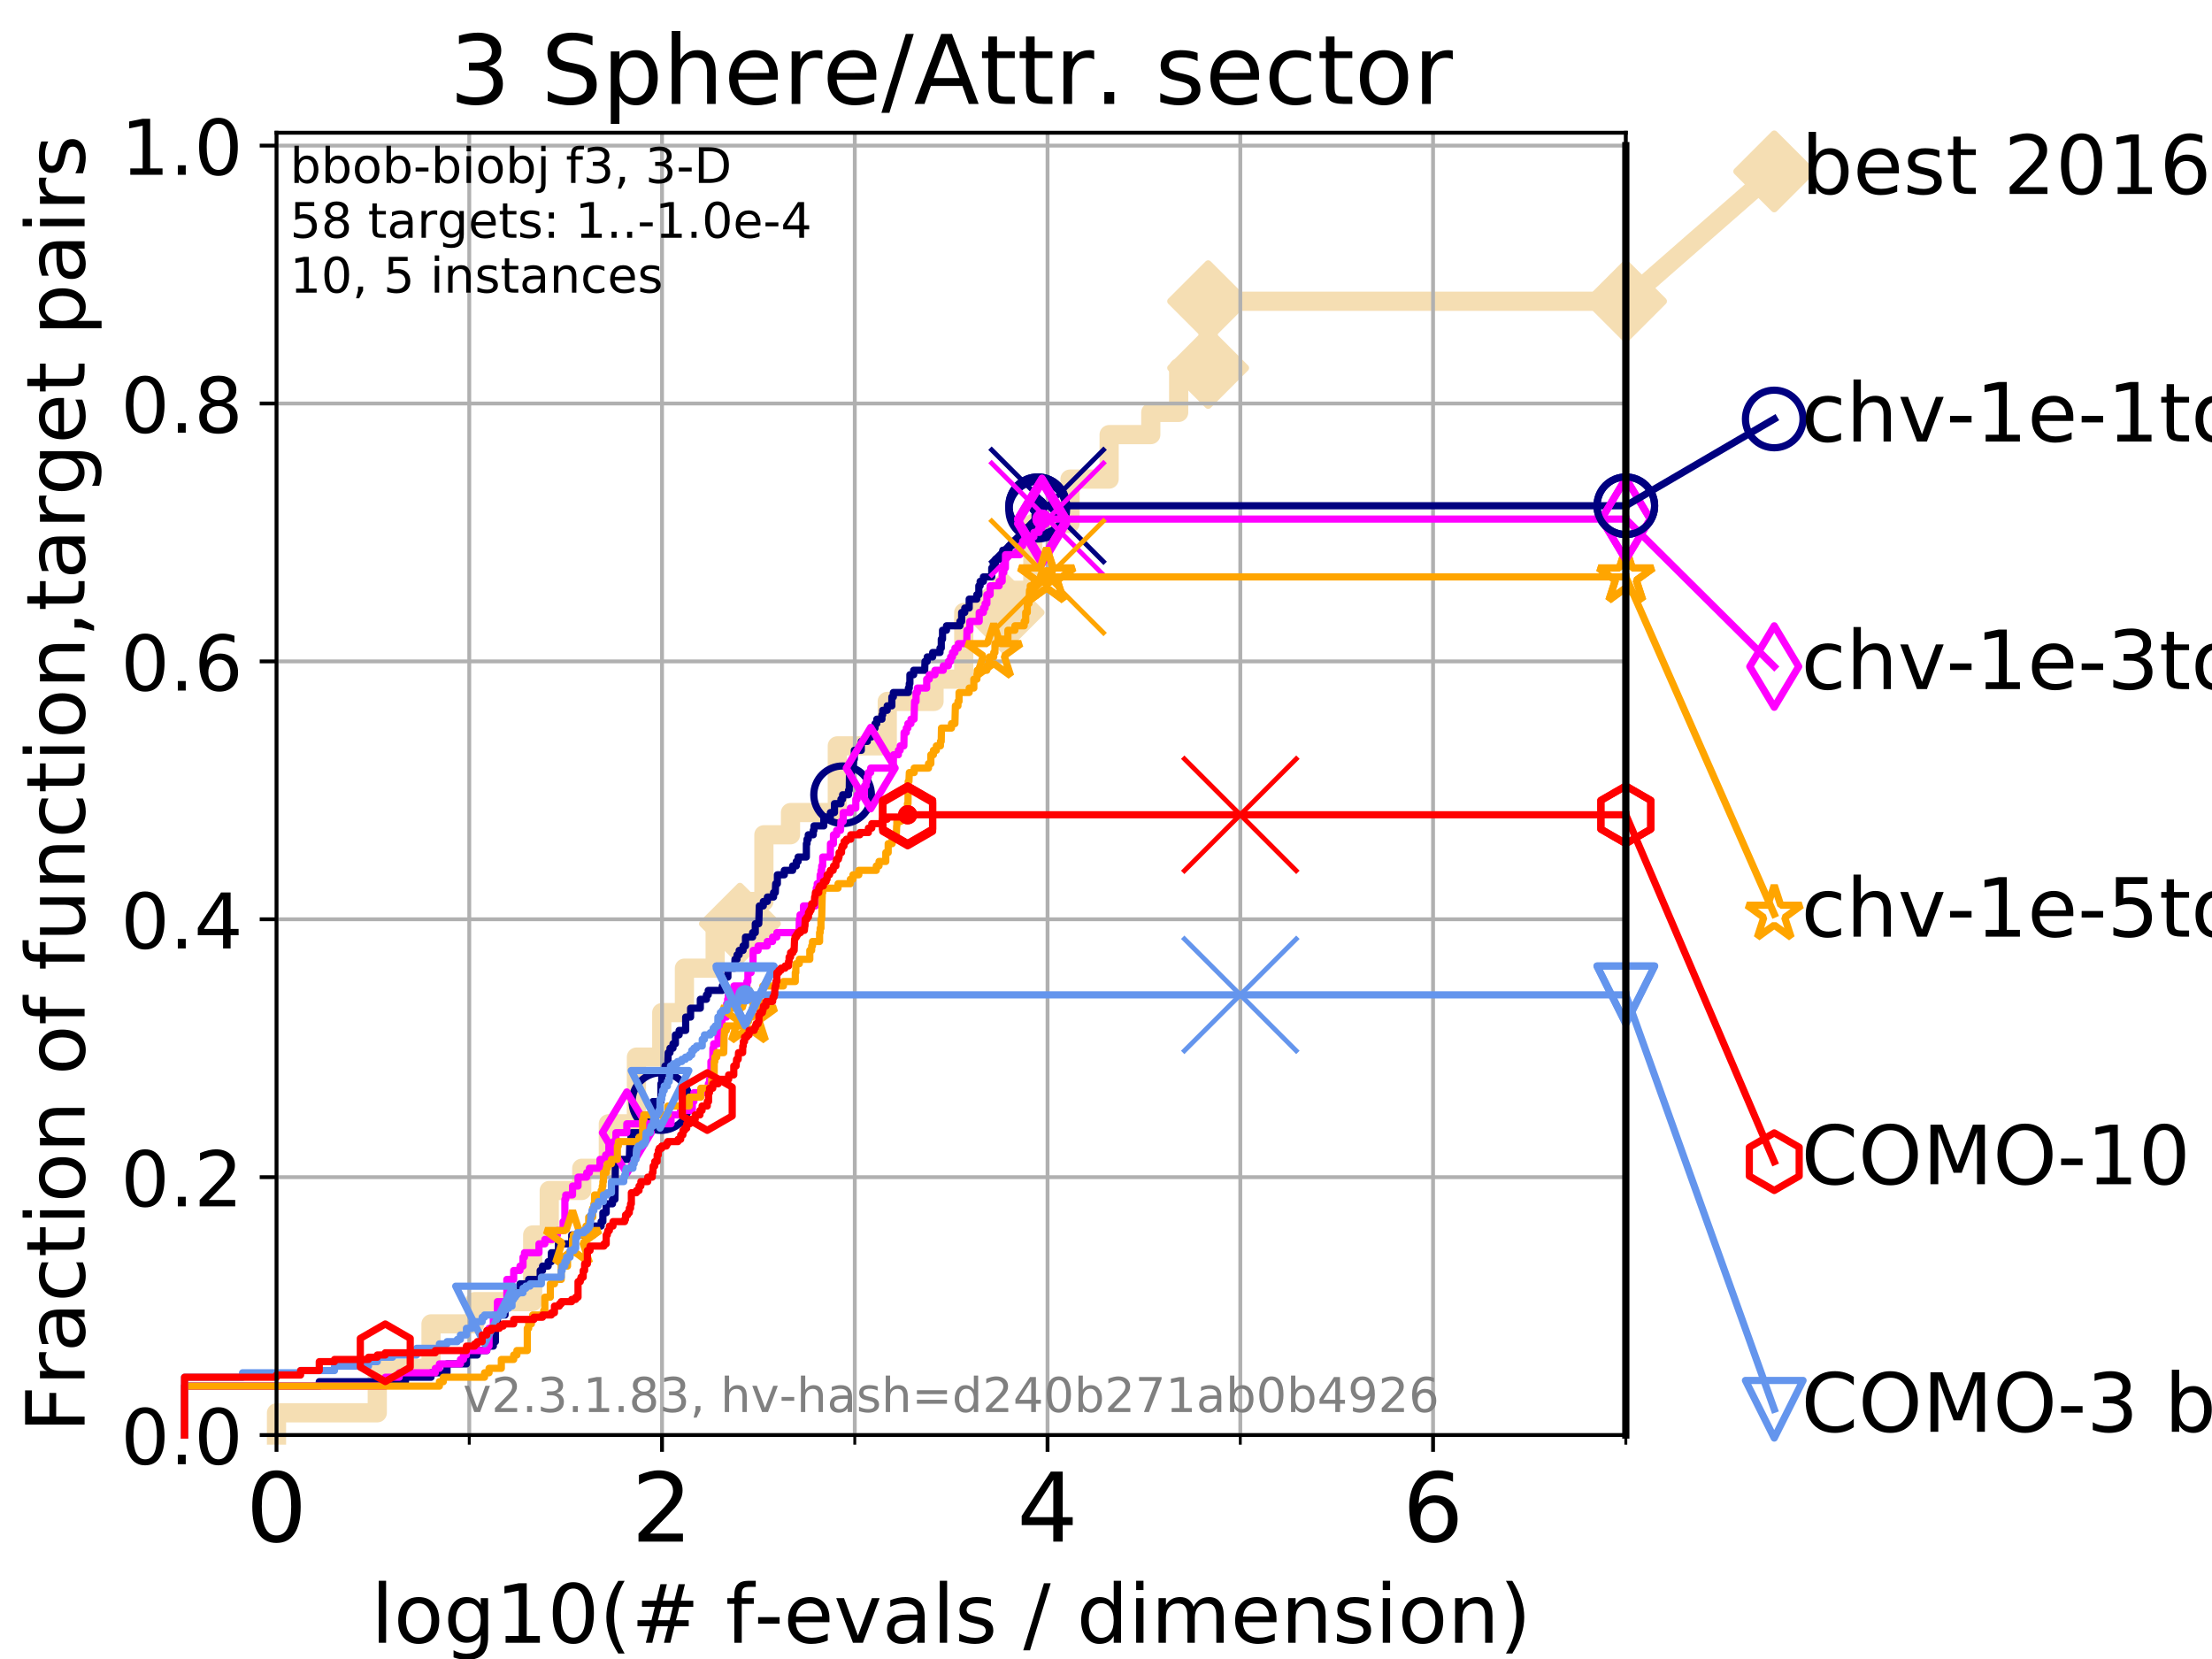 <?xml version="1.0" encoding="utf-8" standalone="no"?>
<!DOCTYPE svg PUBLIC "-//W3C//DTD SVG 1.1//EN"
  "http://www.w3.org/Graphics/SVG/1.1/DTD/svg11.dtd">
<!-- Created with matplotlib (https://matplotlib.org/) -->
<svg height="345.6pt" version="1.1" viewBox="0 0 460.8 345.6" width="460.8pt" xmlns="http://www.w3.org/2000/svg" xmlns:xlink="http://www.w3.org/1999/xlink">
 <defs>
  <style type="text/css">
*{stroke-linecap:butt;stroke-linejoin:round;}
  </style>
 </defs>
 <g id="figure_1">
  <g id="patch_1">
   <path d="M 0 345.6 
L 460.8 345.6 
L 460.8 0 
L 0 0 
z
" style="fill:#ffffff;"/>
  </g>
  <g id="axes_1">
   <g id="patch_2">
    <path d="M 57.6 298.944 
L 338.688 298.944 
L 338.688 27.648 
L 57.6 27.648 
z
" style="fill:#ffffff;"/>
   </g>
   <g id="line2d_1">
    <path d="M 57.6 298.944 
L 57.6 294.313 
L 78.596 294.313 
L 78.596 285.05 
L 89.79 285.05 
L 89.79 275.788 
L 98.881 275.788 
L 98.881 271.157 
L 110.969 271.157 
L 110.969 257.263 
L 114.419 257.263 
L 114.419 248.001 
L 121.189 248.001 
L 121.189 243.37 
L 126.729 243.37 
L 126.729 234.107 
L 132.581 234.107 
L 132.581 220.214 
L 137.853 220.214 
L 137.853 210.951 
L 142.576 210.951 
L 142.576 201.689 
L 148.982 201.689 
L 148.982 192.426 
L 154.144 192.426 
L 154.144 187.795 
L 159.133 187.795 
L 159.133 173.901 
L 164.675 173.901 
L 164.675 169.27 
L 174.427 169.27 
L 174.427 155.377 
L 184.832 155.377 
L 184.832 146.114 
L 194.575 146.114 
L 194.575 141.483 
L 200.766 141.483 
L 200.766 127.589 
L 209.062 127.589 
L 209.062 122.958 
L 215.157 122.958 
L 215.157 109.065 
L 222.902 109.065 
L 222.902 99.802 
L 231.052 99.802 
L 231.052 90.54 
L 239.729 90.54 
L 239.729 85.909 
L 245.539 85.909 
L 245.539 76.646 
L 251.679 76.646 
L 251.679 62.753 
L 338.688 62.753 
" style="fill:none;stroke:#f5deb3;stroke-linecap:square;stroke-width:4;"/>
   </g>
   <g id="line2d_2">
    <defs>
     <path d="M 0 7.778 
L 7.778 0 
L 0 -7.778 
L -7.778 0 
z
" id="m7a38badd57" style="stroke:#f5deb3;stroke-linejoin:miter;stroke-width:1.5;"/>
    </defs>
    <g>
     <use style="fill:#f5deb3;stroke:#f5deb3;stroke-linejoin:miter;stroke-width:1.5;" x="154.144" xlink:href="#m7a38badd57" y="192.426"/>
     <use style="fill:#f5deb3;stroke:#f5deb3;stroke-linejoin:miter;stroke-width:1.5;" x="209.062" xlink:href="#m7a38badd57" y="127.589"/>
     <use style="fill:#f5deb3;stroke:#f5deb3;stroke-linejoin:miter;stroke-width:1.5;" x="251.679" xlink:href="#m7a38badd57" y="76.646"/>
     <use style="fill:#f5deb3;stroke:#f5deb3;stroke-linejoin:miter;stroke-width:1.5;" x="251.679" xlink:href="#m7a38badd57" y="62.753"/>
     <use style="fill:#f5deb3;stroke:#f5deb3;stroke-linejoin:miter;stroke-width:1.5;" x="338.688" xlink:href="#m7a38badd57" y="62.753"/>
    </g>
   </g>
   <g id="line2d_3">
    <path style="fill:none;stroke:#f5deb3;stroke-linecap:square;stroke-width:4;"/>
    <g/>
   </g>
   <g id="line2d_4">
    <path d="M 338.688 62.753 
L 369.608 35.706 
" style="fill:none;stroke:#f5deb3;stroke-linecap:square;stroke-width:4;"/>
    <g>
     <use style="fill:#f5deb3;stroke:#f5deb3;stroke-linejoin:miter;stroke-width:1.5;" x="338.688" xlink:href="#m7a38badd57" y="62.753"/>
     <use style="fill:#f5deb3;stroke:#f5deb3;stroke-linejoin:miter;stroke-width:1.5;" x="369.608" xlink:href="#m7a38badd57" y="35.706"/>
    </g>
   </g>
   <g id="matplotlib.axis_1">
    <g id="xtick_1">
     <g id="line2d_5">
      <path clip-path="url(#pe67bc8f8cd)" d="M 57.6 298.944 
L 57.6 27.648 
" style="fill:none;stroke:#b0b0b0;stroke-linecap:square;stroke-width:0.8;"/>
     </g>
     <g id="line2d_6">
      <defs>
       <path d="M 0 0 
L 0 3.5 
" id="md6baaf286c" style="stroke:#000000;stroke-width:0.8;"/>
      </defs>
      <g>
       <use style="stroke:#000000;stroke-width:0.8;" x="57.6" xlink:href="#md6baaf286c" y="298.944"/>
      </g>
     </g>
     <g id="text_1">
      <!-- 0 -->
      <defs>
       <path d="M 31.781 66.406 
Q 24.172 66.406 20.328 58.906 
Q 16.5 51.422 16.5 36.375 
Q 16.5 21.391 20.328 13.891 
Q 24.172 6.391 31.781 6.391 
Q 39.453 6.391 43.281 13.891 
Q 47.125 21.391 47.125 36.375 
Q 47.125 51.422 43.281 58.906 
Q 39.453 66.406 31.781 66.406 
z
M 31.781 74.219 
Q 44.047 74.219 50.516 64.516 
Q 56.984 54.828 56.984 36.375 
Q 56.984 17.969 50.516 8.266 
Q 44.047 -1.422 31.781 -1.422 
Q 19.531 -1.422 13.062 8.266 
Q 6.594 17.969 6.594 36.375 
Q 6.594 54.828 13.062 64.516 
Q 19.531 74.219 31.781 74.219 
z
" id="DejaVuSans-48"/>
      </defs>
      <g transform="translate(51.237 321.141)scale(0.2 -0.2)">
       <use xlink:href="#DejaVuSans-48"/>
      </g>
     </g>
    </g>
    <g id="xtick_2">
     <g id="line2d_7">
      <path clip-path="url(#pe67bc8f8cd)" d="M 137.911 298.944 
L 137.911 27.648 
" style="fill:none;stroke:#b0b0b0;stroke-linecap:square;stroke-width:0.8;"/>
     </g>
     <g id="line2d_8">
      <g>
       <use style="stroke:#000000;stroke-width:0.8;" x="137.911" xlink:href="#md6baaf286c" y="298.944"/>
      </g>
     </g>
     <g id="text_2">
      <!-- 2 -->
      <defs>
       <path d="M 19.188 8.297 
L 53.609 8.297 
L 53.609 0 
L 7.328 0 
L 7.328 8.297 
Q 12.938 14.109 22.625 23.891 
Q 32.328 33.688 34.812 36.531 
Q 39.547 41.844 41.422 45.531 
Q 43.312 49.219 43.312 52.781 
Q 43.312 58.594 39.234 62.25 
Q 35.156 65.922 28.609 65.922 
Q 23.969 65.922 18.812 64.312 
Q 13.672 62.703 7.812 59.422 
L 7.812 69.391 
Q 13.766 71.781 18.938 73 
Q 24.125 74.219 28.422 74.219 
Q 39.75 74.219 46.484 68.547 
Q 53.219 62.891 53.219 53.422 
Q 53.219 48.922 51.531 44.891 
Q 49.859 40.875 45.406 35.406 
Q 44.188 33.984 37.641 27.219 
Q 31.109 20.453 19.188 8.297 
z
" id="DejaVuSans-50"/>
      </defs>
      <g transform="translate(131.548 321.141)scale(0.2 -0.2)">
       <use xlink:href="#DejaVuSans-50"/>
      </g>
     </g>
    </g>
    <g id="xtick_3">
     <g id="line2d_9">
      <path clip-path="url(#pe67bc8f8cd)" d="M 218.222 298.944 
L 218.222 27.648 
" style="fill:none;stroke:#b0b0b0;stroke-linecap:square;stroke-width:0.8;"/>
     </g>
     <g id="line2d_10">
      <g>
       <use style="stroke:#000000;stroke-width:0.8;" x="218.222" xlink:href="#md6baaf286c" y="298.944"/>
      </g>
     </g>
     <g id="text_3">
      <!-- 4 -->
      <defs>
       <path d="M 37.797 64.312 
L 12.891 25.391 
L 37.797 25.391 
z
M 35.203 72.906 
L 47.609 72.906 
L 47.609 25.391 
L 58.016 25.391 
L 58.016 17.188 
L 47.609 17.188 
L 47.609 0 
L 37.797 0 
L 37.797 17.188 
L 4.891 17.188 
L 4.891 26.703 
z
" id="DejaVuSans-52"/>
      </defs>
      <g transform="translate(211.859 321.141)scale(0.2 -0.2)">
       <use xlink:href="#DejaVuSans-52"/>
      </g>
     </g>
    </g>
    <g id="xtick_4">
     <g id="line2d_11">
      <path clip-path="url(#pe67bc8f8cd)" d="M 298.533 298.944 
L 298.533 27.648 
" style="fill:none;stroke:#b0b0b0;stroke-linecap:square;stroke-width:0.8;"/>
     </g>
     <g id="line2d_12">
      <g>
       <use style="stroke:#000000;stroke-width:0.8;" x="298.533" xlink:href="#md6baaf286c" y="298.944"/>
      </g>
     </g>
     <g id="text_4">
      <!-- 6 -->
      <defs>
       <path d="M 33.016 40.375 
Q 26.375 40.375 22.484 35.828 
Q 18.609 31.297 18.609 23.391 
Q 18.609 15.531 22.484 10.953 
Q 26.375 6.391 33.016 6.391 
Q 39.656 6.391 43.531 10.953 
Q 47.406 15.531 47.406 23.391 
Q 47.406 31.297 43.531 35.828 
Q 39.656 40.375 33.016 40.375 
z
M 52.594 71.297 
L 52.594 62.312 
Q 48.875 64.062 45.094 64.984 
Q 41.312 65.922 37.594 65.922 
Q 27.828 65.922 22.672 59.328 
Q 17.531 52.734 16.797 39.406 
Q 19.672 43.656 24.016 45.922 
Q 28.375 48.188 33.594 48.188 
Q 44.578 48.188 50.953 41.516 
Q 57.328 34.859 57.328 23.391 
Q 57.328 12.156 50.688 5.359 
Q 44.047 -1.422 33.016 -1.422 
Q 20.359 -1.422 13.672 8.266 
Q 6.984 17.969 6.984 36.375 
Q 6.984 53.656 15.188 63.938 
Q 23.391 74.219 37.203 74.219 
Q 40.922 74.219 44.703 73.484 
Q 48.484 72.75 52.594 71.297 
z
" id="DejaVuSans-54"/>
      </defs>
      <g transform="translate(292.17 321.141)scale(0.2 -0.2)">
       <use xlink:href="#DejaVuSans-54"/>
      </g>
     </g>
    </g>
    <g id="xtick_5">
     <g id="line2d_13">
      <path clip-path="url(#pe67bc8f8cd)" d="M 97.755 298.944 
L 97.755 27.648 
" style="fill:none;stroke:#b0b0b0;stroke-linecap:square;stroke-width:0.8;"/>
     </g>
     <g id="line2d_14">
      <defs>
       <path d="M 0 0 
L 0 2 
" id="m35f099bb2e" style="stroke:#000000;stroke-width:0.6;"/>
      </defs>
      <g>
       <use style="stroke:#000000;stroke-width:0.6;" x="97.755" xlink:href="#m35f099bb2e" y="298.944"/>
      </g>
     </g>
    </g>
    <g id="xtick_6">
     <g id="line2d_15">
      <path clip-path="url(#pe67bc8f8cd)" d="M 178.066 298.944 
L 178.066 27.648 
" style="fill:none;stroke:#b0b0b0;stroke-linecap:square;stroke-width:0.8;"/>
     </g>
     <g id="line2d_16">
      <g>
       <use style="stroke:#000000;stroke-width:0.6;" x="178.066" xlink:href="#m35f099bb2e" y="298.944"/>
      </g>
     </g>
    </g>
    <g id="xtick_7">
     <g id="line2d_17">
      <path clip-path="url(#pe67bc8f8cd)" d="M 258.377 298.944 
L 258.377 27.648 
" style="fill:none;stroke:#b0b0b0;stroke-linecap:square;stroke-width:0.8;"/>
     </g>
     <g id="line2d_18">
      <g>
       <use style="stroke:#000000;stroke-width:0.6;" x="258.377" xlink:href="#m35f099bb2e" y="298.944"/>
      </g>
     </g>
    </g>
    <g id="xtick_8">
     <g id="line2d_19">
      <path clip-path="url(#pe67bc8f8cd)" d="M 338.688 298.944 
L 338.688 27.648 
" style="fill:none;stroke:#b0b0b0;stroke-linecap:square;stroke-width:0.8;"/>
     </g>
     <g id="line2d_20">
      <g>
       <use style="stroke:#000000;stroke-width:0.6;" x="338.688" xlink:href="#m35f099bb2e" y="298.944"/>
      </g>
     </g>
    </g>
    <g id="text_5">
     <!-- log10(# f-evals / dimension) -->
     <defs>
      <path d="M 9.422 75.984 
L 18.406 75.984 
L 18.406 0 
L 9.422 0 
z
" id="DejaVuSans-108"/>
      <path d="M 30.609 48.391 
Q 23.391 48.391 19.188 42.75 
Q 14.984 37.109 14.984 27.297 
Q 14.984 17.484 19.156 11.844 
Q 23.344 6.203 30.609 6.203 
Q 37.797 6.203 41.984 11.859 
Q 46.188 17.531 46.188 27.297 
Q 46.188 37.016 41.984 42.703 
Q 37.797 48.391 30.609 48.391 
z
M 30.609 56 
Q 42.328 56 49.016 48.375 
Q 55.719 40.766 55.719 27.297 
Q 55.719 13.875 49.016 6.219 
Q 42.328 -1.422 30.609 -1.422 
Q 18.844 -1.422 12.172 6.219 
Q 5.516 13.875 5.516 27.297 
Q 5.516 40.766 12.172 48.375 
Q 18.844 56 30.609 56 
z
" id="DejaVuSans-111"/>
      <path d="M 45.406 27.984 
Q 45.406 37.75 41.375 43.109 
Q 37.359 48.484 30.078 48.484 
Q 22.859 48.484 18.828 43.109 
Q 14.797 37.75 14.797 27.984 
Q 14.797 18.266 18.828 12.891 
Q 22.859 7.516 30.078 7.516 
Q 37.359 7.516 41.375 12.891 
Q 45.406 18.266 45.406 27.984 
z
M 54.391 6.781 
Q 54.391 -7.172 48.188 -13.984 
Q 42 -20.797 29.203 -20.797 
Q 24.469 -20.797 20.266 -20.094 
Q 16.062 -19.391 12.109 -17.922 
L 12.109 -9.188 
Q 16.062 -11.328 19.922 -12.344 
Q 23.781 -13.375 27.781 -13.375 
Q 36.625 -13.375 41.016 -8.766 
Q 45.406 -4.156 45.406 5.172 
L 45.406 9.625 
Q 42.625 4.781 38.281 2.391 
Q 33.938 0 27.875 0 
Q 17.828 0 11.672 7.656 
Q 5.516 15.328 5.516 27.984 
Q 5.516 40.672 11.672 48.328 
Q 17.828 56 27.875 56 
Q 33.938 56 38.281 53.609 
Q 42.625 51.219 45.406 46.391 
L 45.406 54.688 
L 54.391 54.688 
z
" id="DejaVuSans-103"/>
      <path d="M 12.406 8.297 
L 28.516 8.297 
L 28.516 63.922 
L 10.984 60.406 
L 10.984 69.391 
L 28.422 72.906 
L 38.281 72.906 
L 38.281 8.297 
L 54.391 8.297 
L 54.391 0 
L 12.406 0 
z
" id="DejaVuSans-49"/>
      <path d="M 31 75.875 
Q 24.469 64.656 21.281 53.656 
Q 18.109 42.672 18.109 31.391 
Q 18.109 20.125 21.312 9.062 
Q 24.516 -2 31 -13.188 
L 23.188 -13.188 
Q 15.875 -1.703 12.234 9.375 
Q 8.594 20.453 8.594 31.391 
Q 8.594 42.281 12.203 53.312 
Q 15.828 64.359 23.188 75.875 
z
" id="DejaVuSans-40"/>
      <path d="M 51.125 44 
L 36.922 44 
L 32.812 27.688 
L 47.125 27.688 
z
M 43.797 71.781 
L 38.719 51.516 
L 52.984 51.516 
L 58.109 71.781 
L 65.922 71.781 
L 60.891 51.516 
L 76.125 51.516 
L 76.125 44 
L 58.984 44 
L 54.984 27.688 
L 70.516 27.688 
L 70.516 20.219 
L 53.078 20.219 
L 48 0 
L 40.188 0 
L 45.219 20.219 
L 30.906 20.219 
L 25.875 0 
L 18.016 0 
L 23.094 20.219 
L 7.719 20.219 
L 7.719 27.688 
L 24.906 27.688 
L 29 44 
L 13.281 44 
L 13.281 51.516 
L 30.906 51.516 
L 35.891 71.781 
z
" id="DejaVuSans-35"/>
      <path id="DejaVuSans-32"/>
      <path d="M 37.109 75.984 
L 37.109 68.5 
L 28.516 68.5 
Q 23.688 68.5 21.797 66.547 
Q 19.922 64.594 19.922 59.516 
L 19.922 54.688 
L 34.719 54.688 
L 34.719 47.703 
L 19.922 47.703 
L 19.922 0 
L 10.891 0 
L 10.891 47.703 
L 2.297 47.703 
L 2.297 54.688 
L 10.891 54.688 
L 10.891 58.5 
Q 10.891 67.625 15.141 71.797 
Q 19.391 75.984 28.609 75.984 
z
" id="DejaVuSans-102"/>
      <path d="M 4.891 31.391 
L 31.203 31.391 
L 31.203 23.391 
L 4.891 23.391 
z
" id="DejaVuSans-45"/>
      <path d="M 56.203 29.594 
L 56.203 25.203 
L 14.891 25.203 
Q 15.484 15.922 20.484 11.062 
Q 25.484 6.203 34.422 6.203 
Q 39.594 6.203 44.453 7.469 
Q 49.312 8.734 54.109 11.281 
L 54.109 2.781 
Q 49.266 0.734 44.188 -0.344 
Q 39.109 -1.422 33.891 -1.422 
Q 20.797 -1.422 13.156 6.188 
Q 5.516 13.812 5.516 26.812 
Q 5.516 40.234 12.766 48.109 
Q 20.016 56 32.328 56 
Q 43.359 56 49.781 48.891 
Q 56.203 41.797 56.203 29.594 
z
M 47.219 32.234 
Q 47.125 39.594 43.094 43.984 
Q 39.062 48.391 32.422 48.391 
Q 24.906 48.391 20.391 44.141 
Q 15.875 39.891 15.188 32.172 
z
" id="DejaVuSans-101"/>
      <path d="M 2.984 54.688 
L 12.5 54.688 
L 29.594 8.797 
L 46.688 54.688 
L 56.203 54.688 
L 35.688 0 
L 23.484 0 
z
" id="DejaVuSans-118"/>
      <path d="M 34.281 27.484 
Q 23.391 27.484 19.188 25 
Q 14.984 22.516 14.984 16.5 
Q 14.984 11.719 18.141 8.906 
Q 21.297 6.109 26.703 6.109 
Q 34.188 6.109 38.703 11.406 
Q 43.219 16.703 43.219 25.484 
L 43.219 27.484 
z
M 52.203 31.203 
L 52.203 0 
L 43.219 0 
L 43.219 8.297 
Q 40.141 3.328 35.547 0.953 
Q 30.953 -1.422 24.312 -1.422 
Q 15.922 -1.422 10.953 3.297 
Q 6 8.016 6 15.922 
Q 6 25.141 12.172 29.828 
Q 18.359 34.516 30.609 34.516 
L 43.219 34.516 
L 43.219 35.406 
Q 43.219 41.609 39.141 45 
Q 35.062 48.391 27.688 48.391 
Q 23 48.391 18.547 47.266 
Q 14.109 46.141 10.016 43.891 
L 10.016 52.203 
Q 14.938 54.109 19.578 55.047 
Q 24.219 56 28.609 56 
Q 40.484 56 46.344 49.844 
Q 52.203 43.703 52.203 31.203 
z
" id="DejaVuSans-97"/>
      <path d="M 44.281 53.078 
L 44.281 44.578 
Q 40.484 46.531 36.375 47.5 
Q 32.281 48.484 27.875 48.484 
Q 21.188 48.484 17.844 46.438 
Q 14.5 44.391 14.5 40.281 
Q 14.5 37.156 16.891 35.375 
Q 19.281 33.594 26.516 31.984 
L 29.594 31.297 
Q 39.156 29.25 43.188 25.516 
Q 47.219 21.781 47.219 15.094 
Q 47.219 7.469 41.188 3.016 
Q 35.156 -1.422 24.609 -1.422 
Q 20.219 -1.422 15.453 -0.562 
Q 10.688 0.297 5.422 2 
L 5.422 11.281 
Q 10.406 8.688 15.234 7.391 
Q 20.062 6.109 24.812 6.109 
Q 31.156 6.109 34.562 8.281 
Q 37.984 10.453 37.984 14.406 
Q 37.984 18.062 35.516 20.016 
Q 33.062 21.969 24.703 23.781 
L 21.578 24.516 
Q 13.234 26.266 9.516 29.906 
Q 5.812 33.547 5.812 39.891 
Q 5.812 47.609 11.281 51.797 
Q 16.75 56 26.812 56 
Q 31.781 56 36.172 55.266 
Q 40.578 54.547 44.281 53.078 
z
" id="DejaVuSans-115"/>
      <path d="M 25.391 72.906 
L 33.688 72.906 
L 8.297 -9.281 
L 0 -9.281 
z
" id="DejaVuSans-47"/>
      <path d="M 45.406 46.391 
L 45.406 75.984 
L 54.391 75.984 
L 54.391 0 
L 45.406 0 
L 45.406 8.203 
Q 42.578 3.328 38.25 0.953 
Q 33.938 -1.422 27.875 -1.422 
Q 17.969 -1.422 11.734 6.484 
Q 5.516 14.406 5.516 27.297 
Q 5.516 40.188 11.734 48.094 
Q 17.969 56 27.875 56 
Q 33.938 56 38.25 53.625 
Q 42.578 51.266 45.406 46.391 
z
M 14.797 27.297 
Q 14.797 17.391 18.875 11.75 
Q 22.953 6.109 30.078 6.109 
Q 37.203 6.109 41.297 11.75 
Q 45.406 17.391 45.406 27.297 
Q 45.406 37.203 41.297 42.844 
Q 37.203 48.484 30.078 48.484 
Q 22.953 48.484 18.875 42.844 
Q 14.797 37.203 14.797 27.297 
z
" id="DejaVuSans-100"/>
      <path d="M 9.422 54.688 
L 18.406 54.688 
L 18.406 0 
L 9.422 0 
z
M 9.422 75.984 
L 18.406 75.984 
L 18.406 64.594 
L 9.422 64.594 
z
" id="DejaVuSans-105"/>
      <path d="M 52 44.188 
Q 55.375 50.25 60.062 53.125 
Q 64.75 56 71.094 56 
Q 79.641 56 84.281 50.016 
Q 88.922 44.047 88.922 33.016 
L 88.922 0 
L 79.891 0 
L 79.891 32.719 
Q 79.891 40.578 77.094 44.375 
Q 74.312 48.188 68.609 48.188 
Q 61.625 48.188 57.562 43.547 
Q 53.516 38.922 53.516 30.906 
L 53.516 0 
L 44.484 0 
L 44.484 32.719 
Q 44.484 40.625 41.703 44.406 
Q 38.922 48.188 33.109 48.188 
Q 26.219 48.188 22.156 43.531 
Q 18.109 38.875 18.109 30.906 
L 18.109 0 
L 9.078 0 
L 9.078 54.688 
L 18.109 54.688 
L 18.109 46.188 
Q 21.188 51.219 25.484 53.609 
Q 29.781 56 35.688 56 
Q 41.656 56 45.828 52.969 
Q 50 49.953 52 44.188 
z
" id="DejaVuSans-109"/>
      <path d="M 54.891 33.016 
L 54.891 0 
L 45.906 0 
L 45.906 32.719 
Q 45.906 40.484 42.875 44.328 
Q 39.844 48.188 33.797 48.188 
Q 26.516 48.188 22.312 43.547 
Q 18.109 38.922 18.109 30.906 
L 18.109 0 
L 9.078 0 
L 9.078 54.688 
L 18.109 54.688 
L 18.109 46.188 
Q 21.344 51.125 25.703 53.562 
Q 30.078 56 35.797 56 
Q 45.219 56 50.047 50.172 
Q 54.891 44.344 54.891 33.016 
z
" id="DejaVuSans-110"/>
      <path d="M 8.016 75.875 
L 15.828 75.875 
Q 23.141 64.359 26.781 53.312 
Q 30.422 42.281 30.422 31.391 
Q 30.422 20.453 26.781 9.375 
Q 23.141 -1.703 15.828 -13.188 
L 8.016 -13.188 
Q 14.5 -2 17.703 9.062 
Q 20.906 20.125 20.906 31.391 
Q 20.906 42.672 17.703 53.656 
Q 14.5 64.656 8.016 75.875 
z
" id="DejaVuSans-41"/>
     </defs>
     <g transform="translate(77.303 342.218)scale(0.17 -0.17)">
      <use xlink:href="#DejaVuSans-108"/>
      <use x="27.783" xlink:href="#DejaVuSans-111"/>
      <use x="88.965" xlink:href="#DejaVuSans-103"/>
      <use x="152.441" xlink:href="#DejaVuSans-49"/>
      <use x="216.064" xlink:href="#DejaVuSans-48"/>
      <use x="279.688" xlink:href="#DejaVuSans-40"/>
      <use x="318.701" xlink:href="#DejaVuSans-35"/>
      <use x="402.49" xlink:href="#DejaVuSans-32"/>
      <use x="434.277" xlink:href="#DejaVuSans-102"/>
      <use x="469.404" xlink:href="#DejaVuSans-45"/>
      <use x="505.488" xlink:href="#DejaVuSans-101"/>
      <use x="567.012" xlink:href="#DejaVuSans-118"/>
      <use x="626.191" xlink:href="#DejaVuSans-97"/>
      <use x="687.471" xlink:href="#DejaVuSans-108"/>
      <use x="715.254" xlink:href="#DejaVuSans-115"/>
      <use x="767.354" xlink:href="#DejaVuSans-32"/>
      <use x="799.141" xlink:href="#DejaVuSans-47"/>
      <use x="832.832" xlink:href="#DejaVuSans-32"/>
      <use x="864.619" xlink:href="#DejaVuSans-100"/>
      <use x="928.096" xlink:href="#DejaVuSans-105"/>
      <use x="955.879" xlink:href="#DejaVuSans-109"/>
      <use x="1053.291" xlink:href="#DejaVuSans-101"/>
      <use x="1114.814" xlink:href="#DejaVuSans-110"/>
      <use x="1178.193" xlink:href="#DejaVuSans-115"/>
      <use x="1230.293" xlink:href="#DejaVuSans-105"/>
      <use x="1258.076" xlink:href="#DejaVuSans-111"/>
      <use x="1319.258" xlink:href="#DejaVuSans-110"/>
      <use x="1382.637" xlink:href="#DejaVuSans-41"/>
     </g>
    </g>
   </g>
   <g id="matplotlib.axis_2">
    <g id="ytick_1">
     <g id="line2d_21">
      <path clip-path="url(#pe67bc8f8cd)" d="M 57.6 298.944 
L 338.688 298.944 
" style="fill:none;stroke:#b0b0b0;stroke-linecap:square;stroke-width:0.8;"/>
     </g>
     <g id="line2d_22">
      <defs>
       <path d="M 0 0 
L -3.5 0 
" id="m895cab3ef5" style="stroke:#000000;stroke-width:0.8;"/>
      </defs>
      <g>
       <use style="stroke:#000000;stroke-width:0.8;" x="57.6" xlink:href="#m895cab3ef5" y="298.944"/>
      </g>
     </g>
     <g id="text_6">
      <!-- 0.0 -->
      <defs>
       <path d="M 10.688 12.406 
L 21 12.406 
L 21 0 
L 10.688 0 
z
" id="DejaVuSans-46"/>
      </defs>
      <g transform="translate(25.155 305.023)scale(0.16 -0.16)">
       <use xlink:href="#DejaVuSans-48"/>
       <use x="63.623" xlink:href="#DejaVuSans-46"/>
       <use x="95.41" xlink:href="#DejaVuSans-48"/>
      </g>
     </g>
    </g>
    <g id="ytick_2">
     <g id="line2d_23">
      <path clip-path="url(#pe67bc8f8cd)" d="M 57.6 245.222 
L 338.688 245.222 
" style="fill:none;stroke:#b0b0b0;stroke-linecap:square;stroke-width:0.8;"/>
     </g>
     <g id="line2d_24">
      <g>
       <use style="stroke:#000000;stroke-width:0.8;" x="57.6" xlink:href="#m895cab3ef5" y="245.222"/>
      </g>
     </g>
     <g id="text_7">
      <!-- 0.2 -->
      <g transform="translate(25.155 251.301)scale(0.16 -0.16)">
       <use xlink:href="#DejaVuSans-48"/>
       <use x="63.623" xlink:href="#DejaVuSans-46"/>
       <use x="95.41" xlink:href="#DejaVuSans-50"/>
      </g>
     </g>
    </g>
    <g id="ytick_3">
     <g id="line2d_25">
      <path clip-path="url(#pe67bc8f8cd)" d="M 57.6 191.5 
L 338.688 191.5 
" style="fill:none;stroke:#b0b0b0;stroke-linecap:square;stroke-width:0.8;"/>
     </g>
     <g id="line2d_26">
      <g>
       <use style="stroke:#000000;stroke-width:0.8;" x="57.6" xlink:href="#m895cab3ef5" y="191.5"/>
      </g>
     </g>
     <g id="text_8">
      <!-- 0.4 -->
      <g transform="translate(25.155 197.579)scale(0.16 -0.16)">
       <use xlink:href="#DejaVuSans-48"/>
       <use x="63.623" xlink:href="#DejaVuSans-46"/>
       <use x="95.41" xlink:href="#DejaVuSans-52"/>
      </g>
     </g>
    </g>
    <g id="ytick_4">
     <g id="line2d_27">
      <path clip-path="url(#pe67bc8f8cd)" d="M 57.6 137.778 
L 338.688 137.778 
" style="fill:none;stroke:#b0b0b0;stroke-linecap:square;stroke-width:0.8;"/>
     </g>
     <g id="line2d_28">
      <g>
       <use style="stroke:#000000;stroke-width:0.8;" x="57.6" xlink:href="#m895cab3ef5" y="137.778"/>
      </g>
     </g>
     <g id="text_9">
      <!-- 0.6 -->
      <g transform="translate(25.155 143.857)scale(0.16 -0.16)">
       <use xlink:href="#DejaVuSans-48"/>
       <use x="63.623" xlink:href="#DejaVuSans-46"/>
       <use x="95.41" xlink:href="#DejaVuSans-54"/>
      </g>
     </g>
    </g>
    <g id="ytick_5">
     <g id="line2d_29">
      <path clip-path="url(#pe67bc8f8cd)" d="M 57.6 84.056 
L 338.688 84.056 
" style="fill:none;stroke:#b0b0b0;stroke-linecap:square;stroke-width:0.8;"/>
     </g>
     <g id="line2d_30">
      <g>
       <use style="stroke:#000000;stroke-width:0.8;" x="57.6" xlink:href="#m895cab3ef5" y="84.056"/>
      </g>
     </g>
     <g id="text_10">
      <!-- 0.8 -->
      <defs>
       <path d="M 31.781 34.625 
Q 24.75 34.625 20.719 30.859 
Q 16.703 27.094 16.703 20.516 
Q 16.703 13.922 20.719 10.156 
Q 24.75 6.391 31.781 6.391 
Q 38.812 6.391 42.859 10.172 
Q 46.922 13.969 46.922 20.516 
Q 46.922 27.094 42.891 30.859 
Q 38.875 34.625 31.781 34.625 
z
M 21.922 38.812 
Q 15.578 40.375 12.031 44.719 
Q 8.5 49.078 8.5 55.328 
Q 8.5 64.062 14.719 69.141 
Q 20.953 74.219 31.781 74.219 
Q 42.672 74.219 48.875 69.141 
Q 55.078 64.062 55.078 55.328 
Q 55.078 49.078 51.531 44.719 
Q 48 40.375 41.703 38.812 
Q 48.828 37.156 52.797 32.312 
Q 56.781 27.484 56.781 20.516 
Q 56.781 9.906 50.312 4.234 
Q 43.844 -1.422 31.781 -1.422 
Q 19.734 -1.422 13.25 4.234 
Q 6.781 9.906 6.781 20.516 
Q 6.781 27.484 10.781 32.312 
Q 14.797 37.156 21.922 38.812 
z
M 18.312 54.391 
Q 18.312 48.734 21.844 45.562 
Q 25.391 42.391 31.781 42.391 
Q 38.141 42.391 41.719 45.562 
Q 45.312 48.734 45.312 54.391 
Q 45.312 60.062 41.719 63.234 
Q 38.141 66.406 31.781 66.406 
Q 25.391 66.406 21.844 63.234 
Q 18.312 60.062 18.312 54.391 
z
" id="DejaVuSans-56"/>
      </defs>
      <g transform="translate(25.155 90.135)scale(0.16 -0.16)">
       <use xlink:href="#DejaVuSans-48"/>
       <use x="63.623" xlink:href="#DejaVuSans-46"/>
       <use x="95.41" xlink:href="#DejaVuSans-56"/>
      </g>
     </g>
    </g>
    <g id="ytick_6">
     <g id="line2d_31">
      <path clip-path="url(#pe67bc8f8cd)" d="M 57.6 30.334 
L 338.688 30.334 
" style="fill:none;stroke:#b0b0b0;stroke-linecap:square;stroke-width:0.8;"/>
     </g>
     <g id="line2d_32">
      <g>
       <use style="stroke:#000000;stroke-width:0.8;" x="57.6" xlink:href="#m895cab3ef5" y="30.334"/>
      </g>
     </g>
     <g id="text_11">
      <!-- 1.0 -->
      <g transform="translate(25.155 36.413)scale(0.16 -0.16)">
       <use xlink:href="#DejaVuSans-49"/>
       <use x="63.623" xlink:href="#DejaVuSans-46"/>
       <use x="95.41" xlink:href="#DejaVuSans-48"/>
      </g>
     </g>
    </g>
    <g id="text_12">
     <!-- Fraction of function,target pairs -->
     <defs>
      <path d="M 9.812 72.906 
L 51.703 72.906 
L 51.703 64.594 
L 19.672 64.594 
L 19.672 43.109 
L 48.578 43.109 
L 48.578 34.812 
L 19.672 34.812 
L 19.672 0 
L 9.812 0 
z
" id="DejaVuSans-70"/>
      <path d="M 41.109 46.297 
Q 39.594 47.172 37.812 47.578 
Q 36.031 48 33.891 48 
Q 26.266 48 22.188 43.047 
Q 18.109 38.094 18.109 28.812 
L 18.109 0 
L 9.078 0 
L 9.078 54.688 
L 18.109 54.688 
L 18.109 46.188 
Q 20.953 51.172 25.484 53.578 
Q 30.031 56 36.531 56 
Q 37.453 56 38.578 55.875 
Q 39.703 55.766 41.062 55.516 
z
" id="DejaVuSans-114"/>
      <path d="M 48.781 52.594 
L 48.781 44.188 
Q 44.969 46.297 41.141 47.344 
Q 37.312 48.391 33.406 48.391 
Q 24.656 48.391 19.812 42.844 
Q 14.984 37.312 14.984 27.297 
Q 14.984 17.281 19.812 11.734 
Q 24.656 6.203 33.406 6.203 
Q 37.312 6.203 41.141 7.25 
Q 44.969 8.297 48.781 10.406 
L 48.781 2.094 
Q 45.016 0.344 40.984 -0.531 
Q 36.969 -1.422 32.422 -1.422 
Q 20.062 -1.422 12.781 6.344 
Q 5.516 14.109 5.516 27.297 
Q 5.516 40.672 12.859 48.328 
Q 20.219 56 33.016 56 
Q 37.156 56 41.109 55.141 
Q 45.062 54.297 48.781 52.594 
z
" id="DejaVuSans-99"/>
      <path d="M 18.312 70.219 
L 18.312 54.688 
L 36.812 54.688 
L 36.812 47.703 
L 18.312 47.703 
L 18.312 18.016 
Q 18.312 11.328 20.141 9.422 
Q 21.969 7.516 27.594 7.516 
L 36.812 7.516 
L 36.812 0 
L 27.594 0 
Q 17.188 0 13.234 3.875 
Q 9.281 7.766 9.281 18.016 
L 9.281 47.703 
L 2.688 47.703 
L 2.688 54.688 
L 9.281 54.688 
L 9.281 70.219 
z
" id="DejaVuSans-116"/>
      <path d="M 8.5 21.578 
L 8.5 54.688 
L 17.484 54.688 
L 17.484 21.922 
Q 17.484 14.156 20.5 10.266 
Q 23.531 6.391 29.594 6.391 
Q 36.859 6.391 41.078 11.031 
Q 45.312 15.672 45.312 23.688 
L 45.312 54.688 
L 54.297 54.688 
L 54.297 0 
L 45.312 0 
L 45.312 8.406 
Q 42.047 3.422 37.719 1 
Q 33.406 -1.422 27.688 -1.422 
Q 18.266 -1.422 13.375 4.438 
Q 8.5 10.297 8.5 21.578 
z
M 31.109 56 
z
" id="DejaVuSans-117"/>
      <path d="M 11.719 12.406 
L 22.016 12.406 
L 22.016 4 
L 14.016 -11.625 
L 7.719 -11.625 
L 11.719 4 
z
" id="DejaVuSans-44"/>
      <path d="M 18.109 8.203 
L 18.109 -20.797 
L 9.078 -20.797 
L 9.078 54.688 
L 18.109 54.688 
L 18.109 46.391 
Q 20.953 51.266 25.266 53.625 
Q 29.594 56 35.594 56 
Q 45.562 56 51.781 48.094 
Q 58.016 40.188 58.016 27.297 
Q 58.016 14.406 51.781 6.484 
Q 45.562 -1.422 35.594 -1.422 
Q 29.594 -1.422 25.266 0.953 
Q 20.953 3.328 18.109 8.203 
z
M 48.688 27.297 
Q 48.688 37.203 44.609 42.844 
Q 40.531 48.484 33.406 48.484 
Q 26.266 48.484 22.188 42.844 
Q 18.109 37.203 18.109 27.297 
Q 18.109 17.391 22.188 11.75 
Q 26.266 6.109 33.406 6.109 
Q 40.531 6.109 44.609 11.75 
Q 48.688 17.391 48.688 27.297 
z
" id="DejaVuSans-112"/>
     </defs>
     <g transform="translate(17.62 298.435)rotate(-90)scale(0.17 -0.17)">
      <use xlink:href="#DejaVuSans-70"/>
      <use x="57.41" xlink:href="#DejaVuSans-114"/>
      <use x="98.523" xlink:href="#DejaVuSans-97"/>
      <use x="159.803" xlink:href="#DejaVuSans-99"/>
      <use x="214.783" xlink:href="#DejaVuSans-116"/>
      <use x="253.992" xlink:href="#DejaVuSans-105"/>
      <use x="281.775" xlink:href="#DejaVuSans-111"/>
      <use x="342.957" xlink:href="#DejaVuSans-110"/>
      <use x="406.336" xlink:href="#DejaVuSans-32"/>
      <use x="438.123" xlink:href="#DejaVuSans-111"/>
      <use x="499.305" xlink:href="#DejaVuSans-102"/>
      <use x="534.51" xlink:href="#DejaVuSans-32"/>
      <use x="566.297" xlink:href="#DejaVuSans-102"/>
      <use x="601.502" xlink:href="#DejaVuSans-117"/>
      <use x="664.881" xlink:href="#DejaVuSans-110"/>
      <use x="728.26" xlink:href="#DejaVuSans-99"/>
      <use x="783.24" xlink:href="#DejaVuSans-116"/>
      <use x="822.449" xlink:href="#DejaVuSans-105"/>
      <use x="850.232" xlink:href="#DejaVuSans-111"/>
      <use x="911.414" xlink:href="#DejaVuSans-110"/>
      <use x="974.793" xlink:href="#DejaVuSans-44"/>
      <use x="1006.58" xlink:href="#DejaVuSans-116"/>
      <use x="1045.789" xlink:href="#DejaVuSans-97"/>
      <use x="1107.068" xlink:href="#DejaVuSans-114"/>
      <use x="1148.166" xlink:href="#DejaVuSans-103"/>
      <use x="1211.643" xlink:href="#DejaVuSans-101"/>
      <use x="1273.166" xlink:href="#DejaVuSans-116"/>
      <use x="1312.375" xlink:href="#DejaVuSans-32"/>
      <use x="1344.162" xlink:href="#DejaVuSans-112"/>
      <use x="1407.639" xlink:href="#DejaVuSans-97"/>
      <use x="1468.918" xlink:href="#DejaVuSans-105"/>
      <use x="1496.701" xlink:href="#DejaVuSans-114"/>
      <use x="1537.814" xlink:href="#DejaVuSans-115"/>
     </g>
    </g>
   </g>
   <g id="line2d_33">
    <defs>
     <path d="M 0 1.5 
C 0.398 1.5 0.779 1.342 1.061 1.061 
C 1.342 0.779 1.5 0.398 1.5 0 
C 1.5 -0.398 1.342 -0.779 1.061 -1.061 
C 0.779 -1.342 0.398 -1.5 0 -1.5 
C -0.398 -1.5 -0.779 -1.342 -1.061 -1.061 
C -1.342 -0.779 -1.5 -0.398 -1.5 0 
C -1.5 0.398 -1.342 0.779 -1.061 1.061 
C -0.779 1.342 -0.398 1.5 0 1.5 
z
" id="m5e9d68519e" style="stroke:#f5deb3;"/>
    </defs>
    <g>
     <use style="fill:#f5deb3;stroke:#f5deb3;" x="251.679" xlink:href="#m5e9d68519e" y="62.753"/>
     <use style="fill:#f5deb3;stroke:#f5deb3;" x="251.679" xlink:href="#m5e9d68519e" y="62.753"/>
    </g>
   </g>
   <g id="line2d_34">
    <defs>
     <path d="M 0 1.5 
C 0.398 1.5 0.779 1.342 1.061 1.061 
C 1.342 0.779 1.5 0.398 1.5 0 
C 1.5 -0.398 1.342 -0.779 1.061 -1.061 
C 0.779 -1.342 0.398 -1.5 0 -1.5 
C -0.398 -1.5 -0.779 -1.342 -1.061 -1.061 
C -1.342 -0.779 -1.5 -0.398 -1.5 0 
C -1.5 0.398 -1.342 0.779 -1.061 1.061 
C -0.779 1.342 -0.398 1.5 0 1.5 
z
" id="mbef8bb903d" style="stroke:#000080;"/>
    </defs>
    <g>
     <use style="fill:#000080;stroke:#000080;" x="216.174" xlink:href="#mbef8bb903d" y="105.36"/>
     <use style="fill:#000080;stroke:#000080;" x="216.174" xlink:href="#mbef8bb903d" y="105.36"/>
    </g>
   </g>
   <g id="line2d_35">
    <path d="M 38.441 298.944 
L 38.441 288.755 
L 66.508 288.755 
L 66.508 287.829 
L 84.464 287.829 
L 84.464 286.903 
L 89.79 286.903 
L 89.79 285.977 
L 93.122 285.977 
L 93.122 284.124 
L 97.164 284.124 
L 97.164 282.272 
L 99.418 282.272 
L 99.418 281.345 
L 101.413 281.345 
L 101.413 280.419 
L 102.772 280.419 
L 102.772 279.493 
L 103.203 279.493 
L 103.203 276.714 
L 103.623 276.714 
L 103.623 273.935 
L 105.21 273.935 
L 105.21 272.083 
L 106.312 272.083 
L 106.312 269.304 
L 108.326 269.304 
L 108.326 267.452 
L 110.132 267.452 
L 110.132 266.526 
L 112.532 266.526 
L 112.532 264.673 
L 113.023 264.673 
L 113.023 263.747 
L 114.194 263.747 
L 114.194 262.821 
L 114.86 262.821 
L 114.86 260.968 
L 116.323 260.968 
L 116.323 259.116 
L 119.097 259.116 
L 119.097 257.263 
L 123.594 257.263 
L 123.594 256.337 
L 123.856 256.337 
L 123.856 255.411 
L 125.232 255.411 
L 125.232 254.484 
L 125.589 254.484 
L 125.589 252.632 
L 126.282 252.632 
L 126.282 250.779 
L 127.59 250.779 
L 127.59 249.853 
L 128.108 249.853 
L 128.21 241.517 
L 131.099 241.517 
L 131.185 238.738 
L 131.44 238.738 
L 131.44 236.886 
L 131.607 236.886 
L 131.607 235.96 
L 134.092 235.96 
L 134.092 235.033 
L 135.077 235.033 
L 135.077 233.181 
L 135.747 233.181 
L 135.747 231.328 
L 136.009 231.328 
L 136.009 229.476 
L 137.677 229.476 
L 137.677 225.771 
L 137.853 225.771 
L 137.853 223.918 
L 138.084 223.918 
L 138.084 222.992 
L 138.539 222.992 
L 138.539 222.066 
L 139.091 222.066 
L 139.199 219.287 
L 139.573 219.287 
L 139.573 218.361 
L 140.196 218.361 
L 140.196 217.435 
L 140.699 217.435 
L 140.699 215.582 
L 141.474 215.582 
L 141.474 214.656 
L 142.84 214.656 
L 142.84 211.877 
L 143.862 211.877 
L 143.862 210.025 
L 145.888 210.025 
L 145.888 208.172 
L 147.165 208.172 
L 147.165 207.246 
L 147.537 207.246 
L 147.537 206.32 
L 150.458 206.32 
L 150.458 205.394 
L 150.794 205.394 
L 150.794 203.541 
L 151.635 203.541 
L 151.635 201.689 
L 153.057 201.689 
L 153.106 199.836 
L 153.538 199.836 
L 153.538 198.91 
L 153.983 198.91 
L 153.983 197.984 
L 154.796 197.984 
L 154.796 197.057 
L 155.297 197.057 
L 155.297 195.205 
L 156.777 195.205 
L 156.777 194.279 
L 157.339 194.279 
L 157.339 192.426 
L 158.068 192.426 
L 158.177 188.721 
L 159.012 188.721 
L 159.012 187.795 
L 159.858 187.795 
L 159.858 186.869 
L 161.146 186.869 
L 161.146 185.943 
L 161.511 185.943 
L 161.586 184.09 
L 161.941 184.09 
L 161.941 182.238 
L 163.389 182.238 
L 163.389 181.311 
L 165.12 181.311 
L 165.12 180.385 
L 165.885 180.385 
L 165.885 179.459 
L 166.267 179.459 
L 166.267 178.533 
L 167.975 178.533 
L 167.986 175.754 
L 168.12 175.754 
L 168.12 174.828 
L 168.375 174.828 
L 168.375 173.901 
L 169.418 173.901 
L 169.418 172.975 
L 169.57 172.975 
L 169.57 172.049 
L 171.612 172.049 
L 171.612 170.196 
L 172.987 170.196 
L 172.987 169.27 
L 173.837 169.27 
L 173.837 167.418 
L 175.177 167.418 
L 175.177 166.492 
L 175.53 166.492 
L 175.53 165.565 
L 176.757 165.565 
L 176.757 164.639 
L 176.913 164.639 
L 176.962 160.934 
L 177.373 160.934 
L 177.373 160.008 
L 177.744 160.008 
L 177.85 158.155 
L 177.973 158.155 
L 177.973 156.303 
L 179.425 156.303 
L 179.425 154.45 
L 180.695 154.45 
L 180.695 153.524 
L 181.548 153.524 
L 181.548 151.672 
L 182.289 151.672 
L 182.289 150.745 
L 182.651 150.745 
L 182.651 149.819 
L 183.725 149.819 
L 183.725 148.893 
L 183.884 148.893 
L 183.884 147.967 
L 184.821 147.967 
L 184.821 147.04 
L 185.788 147.04 
L 185.788 145.188 
L 186.099 145.188 
L 186.099 144.262 
L 189.232 144.262 
L 189.232 143.336 
L 189.418 143.336 
L 189.418 142.409 
L 189.548 142.409 
L 189.548 140.557 
L 190.331 140.557 
L 190.331 139.631 
L 192.627 139.631 
L 192.692 137.778 
L 193.159 137.778 
L 193.159 136.852 
L 194.29 136.852 
L 194.29 135.926 
L 195.822 135.926 
L 195.822 134.999 
L 196.088 134.999 
L 196.088 133.147 
L 196.345 133.147 
L 196.345 131.294 
L 197.171 131.294 
L 197.171 130.368 
L 199.972 130.368 
L 199.972 129.442 
L 200.332 129.442 
L 200.332 127.589 
L 200.978 127.589 
L 200.978 126.663 
L 201.9 126.663 
L 201.9 124.811 
L 203.483 124.811 
L 203.483 123.884 
L 203.907 123.884 
L 203.907 122.032 
L 204.182 122.032 
L 204.182 121.106 
L 204.863 121.106 
L 204.863 120.179 
L 206.599 120.179 
L 206.599 118.327 
L 206.917 118.327 
L 206.917 117.401 
L 207.399 117.401 
L 207.399 116.475 
L 208.899 116.475 
L 208.899 114.622 
L 210.227 114.622 
L 210.227 113.696 
L 210.796 113.696 
L 210.796 112.77 
L 212.224 112.77 
L 212.224 111.843 
L 212.66 111.843 
L 212.66 110.917 
L 213.192 110.917 
L 213.192 109.991 
L 214.94 109.991 
L 214.94 109.065 
L 215.619 109.065 
L 215.636 106.286 
L 216.174 106.286 
L 216.174 105.36 
L 338.688 105.36 
L 338.688 105.36 
" style="fill:none;stroke:#000080;stroke-linecap:square;stroke-width:1.5;"/>
   </g>
   <g id="line2d_36">
    <defs>
     <path d="M 0 6 
C 1.591 6 3.117 5.368 4.243 4.243 
C 5.368 3.117 6 1.591 6 0 
C 6 -1.591 5.368 -3.117 4.243 -4.243 
C 3.117 -5.368 1.591 -6 0 -6 
C -1.591 -6 -3.117 -5.368 -4.243 -4.243 
C -5.368 -3.117 -6 -1.591 -6 0 
C -6 1.591 -5.368 3.117 -4.243 4.243 
C -3.117 5.368 -1.591 6 0 6 
z
" id="m570f8b6bed" style="stroke:#000080;stroke-width:1.5;"/>
    </defs>
    <g>
     <use style="fill-opacity:0;stroke:#000080;stroke-width:1.5;" x="137.677" xlink:href="#m570f8b6bed" y="229.476"/>
     <use style="fill-opacity:0;stroke:#000080;stroke-width:1.5;" x="175.53" xlink:href="#m570f8b6bed" y="165.565"/>
     <use style="fill-opacity:0;stroke:#000080;stroke-width:1.5;" x="216.174" xlink:href="#m570f8b6bed" y="106.286"/>
     <use style="fill-opacity:0;stroke:#000080;stroke-width:1.5;" x="216.174" xlink:href="#m570f8b6bed" y="105.36"/>
     <use style="fill-opacity:0;stroke:#000080;stroke-width:1.5;" x="216.174" xlink:href="#m570f8b6bed" y="105.36"/>
     <use style="fill-opacity:0;stroke:#000080;stroke-width:1.5;" x="338.688" xlink:href="#m570f8b6bed" y="105.36"/>
    </g>
   </g>
   <g id="line2d_37">
    <path style="fill:none;stroke:#000080;stroke-linecap:square;stroke-width:1.5;"/>
    <g/>
   </g>
   <g id="line2d_38">
    <path clip-path="url(#pe67bc8f8cd)" d="M 218.223 105.36 
" style="fill:none;stroke:#000080;stroke-linecap:square;stroke-width:1.5;"/>
    <defs>
     <path d="M -12 12 
L 12 -12 
M -12 -12 
L 12 12 
" id="m36aaec7452" style="stroke:#000080;"/>
    </defs>
    <g clip-path="url(#pe67bc8f8cd)">
     <use style="fill:#000080;stroke:#000080;" x="218.223" xlink:href="#m36aaec7452" y="105.36"/>
    </g>
   </g>
   <g id="line2d_39">
    <defs>
     <path d="M 0 1.5 
C 0.398 1.5 0.779 1.342 1.061 1.061 
C 1.342 0.779 1.5 0.398 1.5 0 
C 1.5 -0.398 1.342 -0.779 1.061 -1.061 
C 0.779 -1.342 0.398 -1.5 0 -1.5 
C -0.398 -1.5 -0.779 -1.342 -1.061 -1.061 
C -1.342 -0.779 -1.5 -0.398 -1.5 0 
C -1.5 0.398 -1.342 0.779 -1.061 1.061 
C -0.779 1.342 -0.398 1.5 0 1.5 
z
" id="m9ac29f4a73" style="stroke:#ff00ff;"/>
    </defs>
    <g>
     <use style="fill:#ff00ff;stroke:#ff00ff;" x="217.068" xlink:href="#m9ac29f4a73" y="108.138"/>
     <use style="fill:#ff00ff;stroke:#ff00ff;" x="217.068" xlink:href="#m9ac29f4a73" y="108.138"/>
    </g>
   </g>
   <g id="line2d_40">
    <path d="M 38.441 298.944 
L 38.441 288.755 
L 80.259 288.755 
L 80.259 286.903 
L 83.172 286.903 
L 83.172 285.977 
L 90.684 285.977 
L 90.684 285.05 
L 91.535 285.05 
L 91.535 284.124 
L 95.918 284.124 
L 95.918 283.198 
L 96.552 283.198 
L 96.552 282.272 
L 97.164 282.272 
L 97.164 281.345 
L 101.413 281.345 
L 101.413 280.419 
L 101.878 280.419 
L 101.878 276.714 
L 102.772 276.714 
L 102.772 273.935 
L 103.623 273.935 
L 103.623 271.157 
L 105.585 271.157 
L 105.585 266.526 
L 107.009 266.526 
L 107.009 264.673 
L 108.326 264.673 
L 108.326 263.747 
L 108.949 263.747 
L 108.949 261.894 
L 109.252 261.894 
L 109.252 260.968 
L 112.281 260.968 
L 112.281 259.116 
L 113.501 259.116 
L 113.501 258.189 
L 115.077 258.189 
L 115.077 257.263 
L 116.122 257.263 
L 116.122 256.337 
L 117.298 256.337 
L 117.298 254.484 
L 117.673 254.484 
L 117.673 249.853 
L 117.857 249.853 
L 117.857 248.927 
L 119.267 248.927 
L 119.267 247.075 
L 120.414 247.075 
L 120.414 245.222 
L 122.22 245.222 
L 122.22 244.296 
L 122.782 244.296 
L 122.782 243.37 
L 124.989 243.37 
L 124.989 241.517 
L 126.168 241.517 
L 126.168 240.591 
L 126.839 240.591 
L 126.839 238.738 
L 127.799 238.738 
L 127.799 237.812 
L 128.311 237.812 
L 128.311 235.96 
L 130.576 235.96 
L 130.576 234.107 
L 139.783 234.107 
L 139.783 232.255 
L 141.756 232.255 
L 141.756 231.328 
L 144.23 231.328 
L 144.23 229.476 
L 144.55 229.476 
L 144.55 227.623 
L 147.57 227.623 
L 147.57 225.771 
L 147.803 225.771 
L 147.803 224.845 
L 148.097 224.845 
L 148.097 221.14 
L 148.481 221.14 
L 148.513 218.361 
L 148.671 218.361 
L 148.671 217.435 
L 149.587 217.435 
L 149.587 215.582 
L 149.706 215.582 
L 149.706 213.73 
L 150.401 213.73 
L 150.401 211.877 
L 151.341 211.877 
L 151.368 209.099 
L 151.582 209.099 
L 151.582 208.172 
L 151.714 208.172 
L 151.714 207.246 
L 152.885 207.246 
L 152.885 205.394 
L 155.595 205.394 
L 155.595 204.467 
L 155.804 204.467 
L 155.804 202.615 
L 156.459 202.615 
L 156.459 201.689 
L 156.855 201.689 
L 156.895 197.984 
L 157.921 197.984 
L 157.921 197.057 
L 159.841 197.057 
L 159.841 196.131 
L 160.946 196.131 
L 160.946 195.205 
L 161.838 195.205 
L 161.838 194.279 
L 166.46 194.279 
L 166.516 191.5 
L 166.662 191.5 
L 166.662 190.574 
L 167.374 190.574 
L 167.374 188.721 
L 169.87 188.721 
L 169.87 186.869 
L 169.99 186.869 
L 170.046 185.016 
L 170.238 185.016 
L 170.238 184.09 
L 170.82 184.09 
L 170.855 182.238 
L 171.039 182.238 
L 171.039 181.311 
L 171.177 181.311 
L 171.177 180.385 
L 171.383 180.385 
L 171.383 178.533 
L 172.979 178.533 
L 173.003 175.754 
L 173.621 175.754 
L 173.621 173.901 
L 174.291 173.901 
L 174.291 172.975 
L 175.095 172.975 
L 175.184 171.123 
L 175.651 171.123 
L 175.651 169.27 
L 177.129 169.27 
L 177.129 168.344 
L 178.28 168.344 
L 178.28 166.492 
L 178.57 166.492 
L 178.57 165.565 
L 180.063 165.565 
L 180.1 163.713 
L 180.423 163.713 
L 180.423 162.787 
L 180.645 162.787 
L 180.645 161.86 
L 180.879 161.86 
L 180.879 160.934 
L 181.381 160.934 
L 181.381 160.008 
L 186.073 160.008 
L 186.135 157.229 
L 187.148 157.229 
L 187.148 156.303 
L 187.527 156.303 
L 187.527 155.377 
L 188.294 155.377 
L 188.339 152.598 
L 188.795 152.598 
L 188.795 151.672 
L 189.128 151.672 
L 189.128 150.745 
L 189.769 150.745 
L 189.769 149.819 
L 190.42 149.819 
L 190.52 146.114 
L 190.827 146.114 
L 190.827 144.262 
L 191.11 144.262 
L 191.11 143.336 
L 193.046 143.336 
L 193.046 141.483 
L 193.593 141.483 
L 193.593 140.557 
L 194.772 140.557 
L 194.772 139.631 
L 196.501 139.631 
L 196.501 138.704 
L 197.561 138.704 
L 197.561 137.778 
L 198.028 137.778 
L 198.028 136.852 
L 198.414 136.852 
L 198.414 135.926 
L 198.931 135.926 
L 198.931 134.999 
L 199.634 134.999 
L 199.634 134.073 
L 201.386 134.073 
L 201.436 131.294 
L 202.038 131.294 
L 202.038 129.442 
L 203.987 129.442 
L 203.987 127.589 
L 204.859 127.589 
L 204.859 126.663 
L 205.213 126.663 
L 205.213 125.737 
L 205.587 125.737 
L 205.587 123.884 
L 206.266 123.884 
L 206.266 122.032 
L 208.148 122.032 
L 208.148 121.106 
L 208.768 121.106 
L 208.768 119.253 
L 209.115 119.253 
L 209.115 118.327 
L 209.442 118.327 
L 209.469 115.548 
L 212.469 115.548 
L 212.547 113.696 
L 213.037 113.696 
L 213.037 112.77 
L 213.503 112.77 
L 213.503 111.843 
L 215.375 111.843 
L 215.375 110.917 
L 216.463 110.917 
L 216.463 109.991 
L 217.064 109.991 
L 217.068 108.138 
L 338.688 108.138 
L 338.688 108.138 
" style="fill:none;stroke:#ff00ff;stroke-linecap:square;stroke-width:1.5;"/>
   </g>
   <g id="line2d_41">
    <defs>
     <path d="M 0 8.485 
L 5.091 0 
L 0 -8.485 
L -5.091 0 
z
" id="me2819ca09a" style="stroke:#ff00ff;stroke-linejoin:miter;stroke-width:1.5;"/>
    </defs>
    <g>
     <use style="fill-opacity:0;stroke:#ff00ff;stroke-linejoin:miter;stroke-width:1.5;" x="130.576" xlink:href="#me2819ca09a" y="235.96"/>
     <use style="fill-opacity:0;stroke:#ff00ff;stroke-linejoin:miter;stroke-width:1.5;" x="181.381" xlink:href="#me2819ca09a" y="160.008"/>
     <use style="fill-opacity:0;stroke:#ff00ff;stroke-linejoin:miter;stroke-width:1.5;" x="217.068" xlink:href="#me2819ca09a" y="109.065"/>
     <use style="fill-opacity:0;stroke:#ff00ff;stroke-linejoin:miter;stroke-width:1.5;" x="217.068" xlink:href="#me2819ca09a" y="108.138"/>
     <use style="fill-opacity:0;stroke:#ff00ff;stroke-linejoin:miter;stroke-width:1.5;" x="217.068" xlink:href="#me2819ca09a" y="108.138"/>
     <use style="fill-opacity:0;stroke:#ff00ff;stroke-linejoin:miter;stroke-width:1.5;" x="338.688" xlink:href="#me2819ca09a" y="108.138"/>
    </g>
   </g>
   <g id="line2d_42">
    <path style="fill:none;stroke:#ff00ff;stroke-linecap:square;stroke-width:1.5;"/>
    <g/>
   </g>
   <g id="line2d_43">
    <path clip-path="url(#pe67bc8f8cd)" d="M 218.223 108.138 
" style="fill:none;stroke:#ff00ff;stroke-linecap:square;stroke-width:1.5;"/>
    <defs>
     <path d="M -12 12 
L 12 -12 
M -12 -12 
L 12 12 
" id="m21c4817499" style="stroke:#ff00ff;"/>
    </defs>
    <g clip-path="url(#pe67bc8f8cd)">
     <use style="fill:#ff00ff;stroke:#ff00ff;" x="218.223" xlink:href="#m21c4817499" y="108.138"/>
    </g>
   </g>
   <g id="line2d_44">
    <defs>
     <path d="M 0 1.5 
C 0.398 1.5 0.779 1.342 1.061 1.061 
C 1.342 0.779 1.5 0.398 1.5 0 
C 1.5 -0.398 1.342 -0.779 1.061 -1.061 
C 0.779 -1.342 0.398 -1.5 0 -1.5 
C -0.398 -1.5 -0.779 -1.342 -1.061 -1.061 
C -1.342 -0.779 -1.5 -0.398 -1.5 0 
C -1.5 0.398 -1.342 0.779 -1.061 1.061 
C -0.779 1.342 -0.398 1.5 0 1.5 
z
" id="macf1982468" style="stroke:#ffa500;"/>
    </defs>
    <g>
     <use style="fill:#ffa500;stroke:#ffa500;" x="218.049" xlink:href="#macf1982468" y="120.179"/>
     <use style="fill:#ffa500;stroke:#ffa500;" x="218.049" xlink:href="#macf1982468" y="120.179"/>
    </g>
   </g>
   <g id="line2d_45">
    <path d="M 38.441 298.944 
L 38.441 288.755 
L 91.535 288.755 
L 91.535 287.829 
L 92.347 287.829 
L 92.347 286.903 
L 100.935 286.903 
L 100.935 285.977 
L 101.878 285.977 
L 101.878 285.05 
L 104.435 285.05 
L 104.435 283.198 
L 107.009 283.198 
L 107.009 282.272 
L 107.68 282.272 
L 107.68 281.345 
L 109.843 281.345 
L 109.843 276.714 
L 110.132 276.714 
L 110.132 275.788 
L 110.694 275.788 
L 110.694 274.862 
L 110.969 274.862 
L 110.969 273.935 
L 113.264 273.935 
L 113.264 273.009 
L 113.501 273.009 
L 113.501 270.231 
L 114.641 270.231 
L 114.641 267.452 
L 115.502 267.452 
L 115.502 266.526 
L 116.914 266.526 
L 116.914 263.747 
L 118.221 263.747 
L 118.221 261.894 
L 118.577 261.894 
L 118.577 260.968 
L 119.267 260.968 
L 119.267 258.189 
L 119.436 258.189 
L 119.436 257.263 
L 122.076 257.263 
L 122.076 255.411 
L 122.643 255.411 
L 122.643 253.558 
L 123.461 253.558 
L 123.461 251.706 
L 123.725 251.706 
L 123.725 250.779 
L 123.856 250.779 
L 123.856 248.927 
L 125.232 248.927 
L 125.232 248.001 
L 125.471 248.001 
L 125.471 247.075 
L 125.589 247.075 
L 125.589 246.148 
L 125.706 246.148 
L 125.706 244.296 
L 126.282 244.296 
L 126.282 243.37 
L 126.507 243.37 
L 126.507 242.443 
L 127.379 242.443 
L 127.379 241.517 
L 128.611 241.517 
L 128.611 238.738 
L 128.808 238.738 
L 128.808 237.812 
L 133.125 237.812 
L 133.125 236.886 
L 133.873 236.886 
L 133.873 233.181 
L 134.092 233.181 
L 134.092 232.255 
L 139.145 232.255 
L 139.145 230.402 
L 143.57 230.402 
L 143.57 228.55 
L 145.998 228.55 
L 145.998 226.697 
L 148.258 226.697 
L 148.258 224.845 
L 148.764 224.845 
L 148.796 221.14 
L 148.92 221.14 
L 148.92 220.214 
L 149.317 220.214 
L 149.317 219.287 
L 150.766 219.287 
L 150.85 215.582 
L 150.905 215.582 
L 150.905 214.656 
L 151.314 214.656 
L 151.314 213.73 
L 155.361 213.73 
L 155.361 212.804 
L 155.929 212.804 
L 155.929 211.877 
L 156.718 211.877 
L 156.718 210.025 
L 156.895 210.025 
L 156.895 209.099 
L 158.123 209.099 
L 158.123 207.246 
L 158.925 207.246 
L 158.925 205.394 
L 163.199 205.394 
L 163.199 204.467 
L 165.673 204.467 
L 165.673 202.615 
L 165.791 202.615 
L 165.791 200.762 
L 166.505 200.762 
L 166.505 199.836 
L 168.696 199.836 
L 168.696 197.984 
L 169.08 197.984 
L 169.08 197.057 
L 169.254 197.057 
L 169.254 196.131 
L 170.732 196.131 
L 170.732 194.279 
L 170.855 194.279 
L 170.855 193.353 
L 171.021 193.353 
L 171.021 191.5 
L 171.169 191.5 
L 171.272 186.869 
L 171.281 186.869 
L 171.281 185.943 
L 171.392 185.943 
L 171.392 185.016 
L 174.577 185.016 
L 174.577 184.09 
L 177.141 184.09 
L 177.141 183.164 
L 177.684 183.164 
L 177.684 182.238 
L 178.906 182.238 
L 178.906 181.311 
L 182.548 181.311 
L 182.548 180.385 
L 183.114 180.385 
L 183.114 179.459 
L 184.526 179.459 
L 184.526 177.606 
L 185.025 177.606 
L 185.025 175.754 
L 185.851 175.754 
L 185.851 174.828 
L 186.704 174.828 
L 186.789 172.049 
L 186.831 172.049 
L 186.831 171.123 
L 187.605 171.123 
L 187.605 170.196 
L 188.92 170.196 
L 189.019 168.344 
L 189.035 168.344 
L 189.035 167.418 
L 189.152 167.418 
L 189.198 162.787 
L 189.348 162.787 
L 189.43 160.934 
L 190.443 160.934 
L 190.443 160.008 
L 193.426 160.008 
L 193.426 159.082 
L 193.913 159.082 
L 193.913 157.229 
L 194.45 157.229 
L 194.45 156.303 
L 195.064 156.303 
L 195.064 155.377 
L 195.91 155.377 
L 195.91 154.45 
L 196.076 154.45 
L 196.126 151.672 
L 198.21 151.672 
L 198.21 150.745 
L 198.926 150.745 
L 199.026 147.04 
L 199.56 147.04 
L 199.56 146.114 
L 199.785 146.114 
L 199.785 144.262 
L 201.9 144.262 
L 201.9 143.336 
L 202.869 143.336 
L 202.869 141.483 
L 203.509 141.483 
L 203.591 139.631 
L 205.573 139.631 
L 205.573 138.704 
L 205.998 138.704 
L 205.998 137.778 
L 206.119 137.778 
L 206.119 136.852 
L 207.012 136.852 
L 207.012 135.926 
L 207.265 135.926 
L 207.265 134.073 
L 207.884 134.073 
L 207.884 133.147 
L 209.963 133.147 
L 209.963 131.294 
L 211.421 131.294 
L 211.421 130.368 
L 213.348 130.368 
L 213.348 129.442 
L 213.671 129.442 
L 213.671 127.589 
L 214.003 127.589 
L 214.003 125.737 
L 214.353 125.737 
L 214.461 122.958 
L 214.626 122.958 
L 214.626 122.032 
L 215.436 122.032 
L 215.436 121.106 
L 218.049 121.106 
L 218.049 120.179 
L 338.688 120.179 
L 338.688 120.179 
" style="fill:none;stroke:#ffa500;stroke-linecap:square;stroke-width:1.5;"/>
   </g>
   <g id="line2d_46">
    <defs>
     <path d="M 0 -6 
L -1.347 -1.854 
L -5.706 -1.854 
L -2.18 0.708 
L -3.527 4.854 
L -0 2.292 
L 3.527 4.854 
L 2.18 0.708 
L 5.706 -1.854 
L 1.347 -1.854 
z
" id="m53cf28781d" style="stroke:#ffa500;stroke-linejoin:bevel;stroke-width:1.5;"/>
    </defs>
    <g>
     <use style="fill-opacity:0;stroke:#ffa500;stroke-linejoin:bevel;stroke-width:1.5;" x="119.267" xlink:href="#m53cf28781d" y="258.189"/>
     <use style="fill-opacity:0;stroke:#ffa500;stroke-linejoin:bevel;stroke-width:1.5;" x="155.929" xlink:href="#m53cf28781d" y="211.877"/>
     <use style="fill-opacity:0;stroke:#ffa500;stroke-linejoin:bevel;stroke-width:1.5;" x="207.012" xlink:href="#m53cf28781d" y="135.926"/>
     <use style="fill-opacity:0;stroke:#ffa500;stroke-linejoin:bevel;stroke-width:1.5;" x="218.049" xlink:href="#m53cf28781d" y="120.179"/>
     <use style="fill-opacity:0;stroke:#ffa500;stroke-linejoin:bevel;stroke-width:1.5;" x="218.049" xlink:href="#m53cf28781d" y="120.179"/>
     <use style="fill-opacity:0;stroke:#ffa500;stroke-linejoin:bevel;stroke-width:1.5;" x="338.688" xlink:href="#m53cf28781d" y="120.179"/>
    </g>
   </g>
   <g id="line2d_47">
    <path style="fill:none;stroke:#ffa500;stroke-linecap:square;stroke-width:1.5;"/>
    <g/>
   </g>
   <g id="line2d_48">
    <path clip-path="url(#pe67bc8f8cd)" d="M 218.225 120.179 
" style="fill:none;stroke:#ffa500;stroke-linecap:square;stroke-width:1.5;"/>
    <defs>
     <path d="M -12 12 
L 12 -12 
M -12 -12 
L 12 12 
" id="m41612662bf" style="stroke:#ffa500;"/>
    </defs>
    <g clip-path="url(#pe67bc8f8cd)">
     <use style="fill:#ffa500;stroke:#ffa500;" x="218.225" xlink:href="#m41612662bf" y="120.179"/>
    </g>
   </g>
   <g id="line2d_49">
    <defs>
     <path d="M 0 1.5 
C 0.398 1.5 0.779 1.342 1.061 1.061 
C 1.342 0.779 1.5 0.398 1.5 0 
C 1.5 -0.398 1.342 -0.779 1.061 -1.061 
C 0.779 -1.342 0.398 -1.5 0 -1.5 
C -0.398 -1.5 -0.779 -1.342 -1.061 -1.061 
C -1.342 -0.779 -1.5 -0.398 -1.5 0 
C -1.5 0.398 -1.342 0.779 -1.061 1.061 
C -0.779 1.342 -0.398 1.5 0 1.5 
z
" id="mbcc3137c67" style="stroke:#6495ed;"/>
    </defs>
    <g>
     <use style="fill:#6495ed;stroke:#6495ed;" x="155.211" xlink:href="#mbcc3137c67" y="207.246"/>
     <use style="fill:#6495ed;stroke:#6495ed;" x="155.211" xlink:href="#mbcc3137c67" y="207.246"/>
    </g>
   </g>
   <g id="line2d_50">
    <path d="M 38.441 298.944 
L 38.441 286.903 
L 50.529 286.903 
L 50.529 285.977 
L 62.617 285.977 
L 62.617 285.514 
L 69.688 285.514 
L 69.688 284.587 
L 76.759 284.587 
L 76.759 283.661 
L 78.596 283.661 
L 78.596 282.735 
L 81.776 282.735 
L 81.776 282.272 
L 86.793 282.272 
L 86.793 280.882 
L 91.535 280.882 
L 91.535 279.956 
L 93.122 279.956 
L 93.122 279.493 
L 95.26 279.493 
L 95.26 279.03 
L 95.918 279.03 
L 95.918 278.104 
L 97.164 278.104 
L 97.164 276.714 
L 98.327 276.714 
L 98.327 275.325 
L 100.444 275.325 
L 100.444 274.399 
L 100.935 274.399 
L 100.935 273.935 
L 104.826 273.935 
L 104.826 273.009 
L 105.21 273.009 
L 105.21 272.546 
L 105.952 272.546 
L 105.952 272.083 
L 106.664 272.083 
L 106.664 270.694 
L 107.009 270.694 
L 107.009 270.231 
L 107.348 270.231 
L 107.348 269.767 
L 107.68 269.767 
L 107.68 269.304 
L 108.949 269.304 
L 108.949 268.378 
L 109.55 268.378 
L 109.55 267.915 
L 110.415 267.915 
L 110.415 267.452 
L 112.779 267.452 
L 112.779 266.062 
L 116.914 266.062 
L 116.914 264.673 
L 117.107 264.673 
L 117.107 263.747 
L 117.673 263.747 
L 117.673 262.821 
L 118.04 262.821 
L 118.04 261.894 
L 118.752 261.894 
L 118.752 260.505 
L 119.603 260.505 
L 119.603 260.042 
L 119.932 260.042 
L 119.932 257.726 
L 120.255 257.726 
L 120.255 256.8 
L 121.638 256.8 
L 121.638 256.337 
L 122.22 256.337 
L 122.22 255.874 
L 122.643 255.874 
L 122.643 255.411 
L 122.92 255.411 
L 122.92 254.484 
L 123.057 254.484 
L 123.057 253.095 
L 123.327 253.095 
L 123.327 252.169 
L 123.725 252.169 
L 123.725 251.243 
L 124.62 251.243 
L 124.62 250.316 
L 125.706 250.316 
L 125.706 248.927 
L 126.507 248.927 
L 126.507 248.464 
L 127.379 248.464 
L 127.379 246.148 
L 129.945 246.148 
L 129.945 245.222 
L 130.128 245.222 
L 130.128 244.759 
L 130.309 244.759 
L 130.309 243.833 
L 130.488 243.833 
L 130.488 243.37 
L 131.856 243.37 
L 131.856 242.443 
L 132.101 242.443 
L 132.101 241.517 
L 132.502 241.517 
L 132.581 240.128 
L 132.66 240.128 
L 132.66 239.201 
L 132.971 239.201 
L 132.971 238.738 
L 133.726 238.738 
L 133.726 238.275 
L 134.308 238.275 
L 134.308 237.812 
L 134.521 237.812 
L 134.591 235.96 
L 135.482 235.96 
L 135.482 235.033 
L 135.615 235.033 
L 135.615 234.57 
L 136.073 234.57 
L 136.138 233.181 
L 136.266 233.181 
L 136.33 232.255 
L 136.955 232.255 
L 136.955 231.792 
L 137.259 231.792 
L 137.259 231.328 
L 137.499 231.328 
L 137.499 229.013 
L 137.853 229.013 
L 137.853 228.087 
L 138.027 228.087 
L 138.027 227.16 
L 138.37 227.16 
L 138.37 226.234 
L 139.036 226.234 
L 139.036 225.308 
L 139.414 225.308 
L 139.52 222.992 
L 139.678 222.992 
L 139.678 222.066 
L 140.247 222.066 
L 140.247 221.603 
L 141.139 221.603 
L 141.139 221.14 
L 142.033 221.14 
L 142.033 220.677 
L 142.797 220.677 
L 142.797 220.214 
L 143.612 220.214 
L 143.612 219.75 
L 144.108 219.75 
L 144.108 218.824 
L 144.55 218.824 
L 144.55 218.361 
L 145.098 218.361 
L 145.098 217.898 
L 146.288 217.898 
L 146.288 216.509 
L 146.749 216.509 
L 146.749 215.582 
L 147.967 215.582 
L 147.967 215.119 
L 148.576 215.119 
L 148.576 214.193 
L 148.982 214.193 
L 148.982 213.73 
L 149.527 213.73 
L 149.557 211.877 
L 150.057 211.877 
L 150.057 210.951 
L 150.486 210.951 
L 150.486 210.488 
L 151.448 210.488 
L 151.448 209.562 
L 151.582 209.562 
L 151.582 209.099 
L 153.703 209.099 
L 153.703 208.172 
L 154.641 208.172 
L 154.641 207.709 
L 155.211 207.709 
L 155.211 207.246 
L 338.688 207.246 
L 338.688 207.246 
" style="fill:none;stroke:#6495ed;stroke-linecap:square;stroke-width:1.5;"/>
   </g>
   <g id="line2d_51">
    <defs>
     <path d="M -0 6 
L 6 -6 
L -6 -6 
z
" id="md739e7cbb5" style="stroke:#6495ed;stroke-linejoin:miter;stroke-width:1.5;"/>
    </defs>
    <g>
     <use style="fill-opacity:0;stroke:#6495ed;stroke-linejoin:miter;stroke-width:1.5;" x="100.935" xlink:href="#md739e7cbb5" y="273.935"/>
     <use style="fill-opacity:0;stroke:#6495ed;stroke-linejoin:miter;stroke-width:1.5;" x="137.499" xlink:href="#md739e7cbb5" y="229.013"/>
     <use style="fill-opacity:0;stroke:#6495ed;stroke-linejoin:miter;stroke-width:1.5;" x="155.211" xlink:href="#md739e7cbb5" y="207.709"/>
     <use style="fill-opacity:0;stroke:#6495ed;stroke-linejoin:miter;stroke-width:1.5;" x="155.211" xlink:href="#md739e7cbb5" y="207.246"/>
     <use style="fill-opacity:0;stroke:#6495ed;stroke-linejoin:miter;stroke-width:1.5;" x="155.211" xlink:href="#md739e7cbb5" y="207.246"/>
     <use style="fill-opacity:0;stroke:#6495ed;stroke-linejoin:miter;stroke-width:1.5;" x="338.688" xlink:href="#md739e7cbb5" y="207.246"/>
    </g>
   </g>
   <g id="line2d_52">
    <path style="fill:none;stroke:#6495ed;stroke-linecap:square;stroke-width:1.5;"/>
    <g/>
   </g>
   <g id="line2d_53">
    <path clip-path="url(#pe67bc8f8cd)" d="M 258.377 207.246 
" style="fill:none;stroke:#6495ed;stroke-linecap:square;stroke-width:1.5;"/>
    <defs>
     <path d="M -12 12 
L 12 -12 
M -12 -12 
L 12 12 
" id="m605df8e0cb" style="stroke:#6495ed;"/>
    </defs>
    <g clip-path="url(#pe67bc8f8cd)">
     <use style="fill:#6495ed;stroke:#6495ed;" x="258.377" xlink:href="#m605df8e0cb" y="207.246"/>
    </g>
   </g>
   <g id="line2d_54">
    <defs>
     <path d="M 0 1.5 
C 0.398 1.5 0.779 1.342 1.061 1.061 
C 1.342 0.779 1.5 0.398 1.5 0 
C 1.5 -0.398 1.342 -0.779 1.061 -1.061 
C 0.779 -1.342 0.398 -1.5 0 -1.5 
C -0.398 -1.5 -0.779 -1.342 -1.061 -1.061 
C -1.342 -0.779 -1.5 -0.398 -1.5 0 
C -1.5 0.398 -1.342 0.779 -1.061 1.061 
C -0.779 1.342 -0.398 1.5 0 1.5 
z
" id="m22093e52e5" style="stroke:#ff0000;"/>
    </defs>
    <g>
     <use style="fill:#ff0000;stroke:#ff0000;" x="189.084" xlink:href="#m22093e52e5" y="169.733"/>
     <use style="fill:#ff0000;stroke:#ff0000;" x="189.084" xlink:href="#m22093e52e5" y="169.733"/>
    </g>
   </g>
   <g id="line2d_55">
    <path d="M 38.441 298.944 
L 38.441 286.903 
L 57.6 286.903 
L 57.6 286.44 
L 62.617 286.44 
L 62.617 285.514 
L 66.508 285.514 
L 66.508 283.661 
L 69.688 283.661 
L 69.688 283.198 
L 76.759 283.198 
L 76.759 282.735 
L 78.596 282.735 
L 78.596 282.272 
L 80.259 282.272 
L 80.259 281.809 
L 90.684 281.809 
L 90.684 281.345 
L 97.164 281.345 
L 97.164 280.419 
L 98.881 280.419 
L 98.881 279.956 
L 99.418 279.956 
L 99.418 279.493 
L 100.444 279.493 
L 100.444 278.104 
L 101.413 278.104 
L 101.413 277.177 
L 102.331 277.177 
L 102.331 276.714 
L 104.034 276.714 
L 104.034 276.251 
L 104.826 276.251 
L 104.826 275.788 
L 107.009 275.788 
L 107.009 274.862 
L 111.239 274.862 
L 111.239 274.399 
L 113.023 274.399 
L 113.023 273.935 
L 114.86 273.935 
L 114.86 273.472 
L 115.502 273.472 
L 115.502 272.083 
L 116.523 272.083 
L 116.523 271.62 
L 116.914 271.62 
L 116.914 271.157 
L 119.097 271.157 
L 119.097 270.694 
L 119.932 270.694 
L 119.932 270.231 
L 120.414 270.231 
L 120.414 266.989 
L 120.883 266.989 
L 120.883 266.526 
L 121.037 266.526 
L 121.037 266.062 
L 121.49 266.062 
L 121.49 264.673 
L 121.785 264.673 
L 121.785 263.284 
L 122.362 263.284 
L 122.362 260.505 
L 122.92 260.505 
L 122.92 259.579 
L 125.823 259.579 
L 125.823 259.116 
L 126.282 259.116 
L 126.282 257.263 
L 126.507 257.263 
L 126.507 256.8 
L 126.618 256.8 
L 126.618 256.337 
L 126.948 256.337 
L 126.948 255.411 
L 127.695 255.411 
L 127.695 254.484 
L 130.128 254.484 
L 130.128 254.021 
L 130.309 254.021 
L 130.309 253.095 
L 130.752 253.095 
L 130.752 252.632 
L 131.099 252.632 
L 131.099 251.706 
L 131.355 251.706 
L 131.355 250.779 
L 131.524 250.779 
L 131.524 248.464 
L 132.581 248.464 
L 132.581 248.001 
L 133.125 248.001 
L 133.125 247.075 
L 133.503 247.075 
L 133.503 246.148 
L 134.939 246.148 
L 134.939 245.222 
L 135.879 245.222 
L 135.879 244.296 
L 136.009 244.296 
L 136.073 242.906 
L 136.393 242.906 
L 136.393 241.98 
L 136.894 241.98 
L 136.894 240.591 
L 137.138 240.591 
L 137.138 239.665 
L 137.32 239.665 
L 137.32 239.201 
L 137.853 239.201 
L 137.853 238.738 
L 138.817 238.738 
L 138.817 238.275 
L 139.091 238.275 
L 139.091 237.812 
L 141.235 237.812 
L 141.235 237.349 
L 141.802 237.349 
L 141.802 236.423 
L 142.261 236.423 
L 142.261 235.496 
L 142.62 235.496 
L 142.62 235.033 
L 143.058 235.033 
L 143.058 234.107 
L 143.695 234.107 
L 143.695 233.644 
L 143.903 233.644 
L 143.903 233.181 
L 144.826 233.181 
L 144.826 232.255 
L 145.814 232.255 
L 145.814 231.328 
L 146.252 231.328 
L 146.252 230.402 
L 147.335 230.402 
L 147.335 229.476 
L 147.604 229.476 
L 147.604 227.623 
L 147.803 227.623 
L 147.803 226.697 
L 148.481 226.697 
L 148.481 225.771 
L 149.617 225.771 
L 149.617 224.845 
L 151.793 224.845 
L 151.793 223.918 
L 152.861 223.918 
L 152.861 222.066 
L 153.347 222.066 
L 153.443 220.677 
L 153.774 220.677 
L 153.844 219.287 
L 154.708 219.287 
L 154.73 217.898 
L 154.841 217.898 
L 154.841 216.972 
L 155.103 216.972 
L 155.103 216.045 
L 155.595 216.045 
L 155.595 215.582 
L 156.053 215.582 
L 156.053 214.656 
L 157.109 214.656 
L 157.109 214.193 
L 157.339 214.193 
L 157.339 213.73 
L 157.51 213.73 
L 157.51 213.267 
L 157.939 213.267 
L 157.939 212.804 
L 158.104 212.804 
L 158.104 211.414 
L 158.322 211.414 
L 158.322 210.951 
L 158.82 210.951 
L 158.82 210.488 
L 158.942 210.488 
L 159.046 209.562 
L 159.558 209.562 
L 159.558 208.635 
L 160.946 208.635 
L 161.039 207.709 
L 161.253 207.709 
L 161.253 207.246 
L 161.375 207.246 
L 161.42 205.857 
L 161.496 205.857 
L 161.496 205.394 
L 161.645 205.394 
L 161.645 204.467 
L 161.838 204.467 
L 161.838 202.615 
L 162.232 202.615 
L 162.232 202.152 
L 162.687 202.152 
L 162.687 201.689 
L 163.55 201.689 
L 163.55 201.226 
L 164.27 201.226 
L 164.27 200.299 
L 164.385 200.299 
L 164.385 199.373 
L 164.688 199.373 
L 164.688 198.447 
L 165.181 198.447 
L 165.181 197.984 
L 165.435 197.984 
L 165.519 195.668 
L 165.614 195.668 
L 165.614 195.205 
L 165.908 195.205 
L 165.908 194.742 
L 166.198 194.742 
L 166.198 194.279 
L 166.774 194.279 
L 166.774 193.816 
L 167.566 193.816 
L 167.651 192.889 
L 167.693 192.889 
L 167.735 191.5 
L 168.089 191.5 
L 168.089 191.037 
L 168.416 191.037 
L 168.416 190.111 
L 168.686 190.111 
L 168.686 189.648 
L 168.943 189.648 
L 168.943 189.184 
L 169.09 189.184 
L 169.09 188.258 
L 169.645 188.258 
L 169.702 186.869 
L 169.786 186.869 
L 169.86 185.943 
L 170.563 185.943 
L 170.563 185.016 
L 170.785 185.016 
L 170.785 184.553 
L 171.528 184.553 
L 171.528 183.627 
L 172.102 183.627 
L 172.102 183.164 
L 172.297 183.164 
L 172.313 182.238 
L 172.807 182.238 
L 172.807 181.775 
L 172.964 181.775 
L 172.964 181.311 
L 173.561 181.311 
L 173.651 180.385 
L 174.138 180.385 
L 174.138 179.459 
L 174.269 179.459 
L 174.269 178.996 
L 174.662 178.996 
L 174.662 178.533 
L 174.796 178.533 
L 174.796 177.606 
L 175.307 177.606 
L 175.307 176.68 
L 175.456 176.68 
L 175.456 176.217 
L 175.817 176.217 
L 175.844 175.291 
L 176.306 175.291 
L 176.306 174.828 
L 177.227 174.828 
L 177.227 173.901 
L 179.126 173.901 
L 179.126 173.438 
L 180.903 173.438 
L 180.903 172.512 
L 181.61 172.512 
L 181.61 171.586 
L 183.838 171.586 
L 183.838 170.66 
L 184.817 170.66 
L 184.817 170.196 
L 189.084 170.196 
L 189.084 169.733 
L 338.688 169.733 
L 338.688 169.733 
" style="fill:none;stroke:#ff0000;stroke-linecap:square;stroke-width:1.5;"/>
   </g>
   <g id="line2d_56">
    <defs>
     <path d="M 0 -6 
L -5.196 -3 
L -5.196 3 
L -0 6 
L 5.196 3 
L 5.196 -3 
z
" id="m53cf823490" style="stroke:#ff0000;stroke-linejoin:miter;stroke-width:1.5;"/>
    </defs>
    <g>
     <use style="fill-opacity:0;stroke:#ff0000;stroke-linejoin:miter;stroke-width:1.5;" x="80.259" xlink:href="#m53cf823490" y="281.809"/>
     <use style="fill-opacity:0;stroke:#ff0000;stroke-linejoin:miter;stroke-width:1.5;" x="147.335" xlink:href="#m53cf823490" y="229.476"/>
     <use style="fill-opacity:0;stroke:#ff0000;stroke-linejoin:miter;stroke-width:1.5;" x="189.084" xlink:href="#m53cf823490" y="170.196"/>
     <use style="fill-opacity:0;stroke:#ff0000;stroke-linejoin:miter;stroke-width:1.5;" x="189.084" xlink:href="#m53cf823490" y="169.733"/>
     <use style="fill-opacity:0;stroke:#ff0000;stroke-linejoin:miter;stroke-width:1.5;" x="189.084" xlink:href="#m53cf823490" y="169.733"/>
     <use style="fill-opacity:0;stroke:#ff0000;stroke-linejoin:miter;stroke-width:1.5;" x="338.688" xlink:href="#m53cf823490" y="169.733"/>
    </g>
   </g>
   <g id="line2d_57">
    <path style="fill:none;stroke:#ff0000;stroke-linecap:square;stroke-width:1.5;"/>
    <g/>
   </g>
   <g id="line2d_58">
    <path clip-path="url(#pe67bc8f8cd)" d="M 258.378 169.733 
" style="fill:none;stroke:#ff0000;stroke-linecap:square;stroke-width:1.5;"/>
    <defs>
     <path d="M -12 12 
L 12 -12 
M -12 -12 
L 12 12 
" id="mb854d9ead5" style="stroke:#ff0000;"/>
    </defs>
    <g clip-path="url(#pe67bc8f8cd)">
     <use style="fill:#ff0000;stroke:#ff0000;" x="258.378" xlink:href="#mb854d9ead5" y="169.733"/>
    </g>
   </g>
   <g id="line2d_59">
    <path d="M 338.688 207.246 
L 369.608 293.572 
" style="fill:none;stroke:#6495ed;stroke-linecap:square;stroke-width:1.5;"/>
    <g>
     <use style="fill-opacity:0;stroke:#6495ed;stroke-linejoin:miter;stroke-width:1.5;" x="338.688" xlink:href="#md739e7cbb5" y="207.246"/>
     <use style="fill-opacity:0;stroke:#6495ed;stroke-linejoin:miter;stroke-width:1.5;" x="369.608" xlink:href="#md739e7cbb5" y="293.572"/>
    </g>
   </g>
   <g id="line2d_60">
    <path d="M 338.688 169.733 
L 369.608 241.999 
" style="fill:none;stroke:#ff0000;stroke-linecap:square;stroke-width:1.5;"/>
    <g>
     <use style="fill-opacity:0;stroke:#ff0000;stroke-linejoin:miter;stroke-width:1.5;" x="338.688" xlink:href="#m53cf823490" y="169.733"/>
     <use style="fill-opacity:0;stroke:#ff0000;stroke-linejoin:miter;stroke-width:1.5;" x="369.608" xlink:href="#m53cf823490" y="241.999"/>
    </g>
   </g>
   <g id="line2d_61">
    <path d="M 338.688 120.179 
L 369.608 190.426 
" style="fill:none;stroke:#ffa500;stroke-linecap:square;stroke-width:1.5;"/>
    <g>
     <use style="fill-opacity:0;stroke:#ffa500;stroke-linejoin:bevel;stroke-width:1.5;" x="338.688" xlink:href="#m53cf28781d" y="120.179"/>
     <use style="fill-opacity:0;stroke:#ffa500;stroke-linejoin:bevel;stroke-width:1.5;" x="369.608" xlink:href="#m53cf28781d" y="190.426"/>
    </g>
   </g>
   <g id="line2d_62">
    <path d="M 338.688 108.138 
L 369.608 138.852 
" style="fill:none;stroke:#ff00ff;stroke-linecap:square;stroke-width:1.5;"/>
    <g>
     <use style="fill-opacity:0;stroke:#ff00ff;stroke-linejoin:miter;stroke-width:1.5;" x="338.688" xlink:href="#me2819ca09a" y="108.138"/>
     <use style="fill-opacity:0;stroke:#ff00ff;stroke-linejoin:miter;stroke-width:1.5;" x="369.608" xlink:href="#me2819ca09a" y="138.852"/>
    </g>
   </g>
   <g id="line2d_63">
    <path d="M 338.688 105.36 
L 369.608 87.279 
" style="fill:none;stroke:#000080;stroke-linecap:square;stroke-width:1.5;"/>
    <g>
     <use style="fill-opacity:0;stroke:#000080;stroke-width:1.5;" x="338.688" xlink:href="#m570f8b6bed" y="105.36"/>
     <use style="fill-opacity:0;stroke:#000080;stroke-width:1.5;" x="369.608" xlink:href="#m570f8b6bed" y="87.279"/>
    </g>
   </g>
   <g id="line2d_64">
    <path d="M 338.688 298.944 
L 338.688 30.334 
" style="fill:none;stroke:#000000;stroke-linecap:square;stroke-width:1.5;"/>
   </g>
   <g id="patch_3">
    <path d="M 57.6 298.944 
L 57.6 27.648 
" style="fill:none;stroke:#000000;stroke-linecap:square;stroke-linejoin:miter;stroke-width:0.8;"/>
   </g>
   <g id="patch_4">
    <path d="M 338.688 298.944 
L 338.688 27.648 
" style="fill:none;stroke:#000000;stroke-linecap:square;stroke-linejoin:miter;stroke-width:0.8;"/>
   </g>
   <g id="patch_5">
    <path d="M 57.6 298.944 
L 338.688 298.944 
" style="fill:none;stroke:#000000;stroke-linecap:square;stroke-linejoin:miter;stroke-width:0.8;"/>
   </g>
   <g id="patch_6">
    <path d="M 57.6 27.648 
L 338.688 27.648 
" style="fill:none;stroke:#000000;stroke-linecap:square;stroke-linejoin:miter;stroke-width:0.8;"/>
   </g>
   <g id="text_13">
    <!-- COMO-3 bio -->
    <defs>
     <path d="M 64.406 67.281 
L 64.406 56.891 
Q 59.422 61.531 53.781 63.812 
Q 48.141 66.109 41.797 66.109 
Q 29.297 66.109 22.656 58.469 
Q 16.016 50.828 16.016 36.375 
Q 16.016 21.969 22.656 14.328 
Q 29.297 6.688 41.797 6.688 
Q 48.141 6.688 53.781 8.984 
Q 59.422 11.281 64.406 15.922 
L 64.406 5.609 
Q 59.234 2.094 53.438 0.328 
Q 47.656 -1.422 41.219 -1.422 
Q 24.656 -1.422 15.125 8.703 
Q 5.609 18.844 5.609 36.375 
Q 5.609 53.953 15.125 64.078 
Q 24.656 74.219 41.219 74.219 
Q 47.75 74.219 53.531 72.484 
Q 59.328 70.75 64.406 67.281 
z
" id="DejaVuSans-67"/>
     <path d="M 39.406 66.219 
Q 28.656 66.219 22.328 58.203 
Q 16.016 50.203 16.016 36.375 
Q 16.016 22.609 22.328 14.594 
Q 28.656 6.594 39.406 6.594 
Q 50.141 6.594 56.422 14.594 
Q 62.703 22.609 62.703 36.375 
Q 62.703 50.203 56.422 58.203 
Q 50.141 66.219 39.406 66.219 
z
M 39.406 74.219 
Q 54.734 74.219 63.906 63.938 
Q 73.094 53.656 73.094 36.375 
Q 73.094 19.141 63.906 8.859 
Q 54.734 -1.422 39.406 -1.422 
Q 24.031 -1.422 14.812 8.828 
Q 5.609 19.094 5.609 36.375 
Q 5.609 53.656 14.812 63.938 
Q 24.031 74.219 39.406 74.219 
z
" id="DejaVuSans-79"/>
     <path d="M 9.812 72.906 
L 24.516 72.906 
L 43.109 23.297 
L 61.812 72.906 
L 76.516 72.906 
L 76.516 0 
L 66.891 0 
L 66.891 64.016 
L 48.094 14.016 
L 38.188 14.016 
L 19.391 64.016 
L 19.391 0 
L 9.812 0 
z
" id="DejaVuSans-77"/>
     <path d="M 40.578 39.312 
Q 47.656 37.797 51.625 33 
Q 55.609 28.219 55.609 21.188 
Q 55.609 10.406 48.188 4.484 
Q 40.766 -1.422 27.094 -1.422 
Q 22.516 -1.422 17.656 -0.516 
Q 12.797 0.391 7.625 2.203 
L 7.625 11.719 
Q 11.719 9.328 16.594 8.109 
Q 21.484 6.891 26.812 6.891 
Q 36.078 6.891 40.938 10.547 
Q 45.797 14.203 45.797 21.188 
Q 45.797 27.641 41.281 31.266 
Q 36.766 34.906 28.719 34.906 
L 20.219 34.906 
L 20.219 43.016 
L 29.109 43.016 
Q 36.375 43.016 40.234 45.922 
Q 44.094 48.828 44.094 54.297 
Q 44.094 59.906 40.109 62.906 
Q 36.141 65.922 28.719 65.922 
Q 24.656 65.922 20.016 65.031 
Q 15.375 64.156 9.812 62.312 
L 9.812 71.094 
Q 15.438 72.656 20.344 73.438 
Q 25.25 74.219 29.594 74.219 
Q 40.828 74.219 47.359 69.109 
Q 53.906 64.016 53.906 55.328 
Q 53.906 49.266 50.438 45.094 
Q 46.969 40.922 40.578 39.312 
z
" id="DejaVuSans-51"/>
     <path d="M 48.688 27.297 
Q 48.688 37.203 44.609 42.844 
Q 40.531 48.484 33.406 48.484 
Q 26.266 48.484 22.188 42.844 
Q 18.109 37.203 18.109 27.297 
Q 18.109 17.391 22.188 11.75 
Q 26.266 6.109 33.406 6.109 
Q 40.531 6.109 44.609 11.75 
Q 48.688 17.391 48.688 27.297 
z
M 18.109 46.391 
Q 20.953 51.266 25.266 53.625 
Q 29.594 56 35.594 56 
Q 45.562 56 51.781 48.094 
Q 58.016 40.188 58.016 27.297 
Q 58.016 14.406 51.781 6.484 
Q 45.562 -1.422 35.594 -1.422 
Q 29.594 -1.422 25.266 0.953 
Q 20.953 3.328 18.109 8.203 
L 18.109 0 
L 9.078 0 
L 9.078 75.984 
L 18.109 75.984 
z
" id="DejaVuSans-98"/>
    </defs>
    <g transform="translate(375.229 298.263)scale(0.17 -0.17)">
     <use xlink:href="#DejaVuSans-67"/>
     <use x="69.824" xlink:href="#DejaVuSans-79"/>
     <use x="148.535" xlink:href="#DejaVuSans-77"/>
     <use x="234.814" xlink:href="#DejaVuSans-79"/>
     <use x="313.557" xlink:href="#DejaVuSans-45"/>
     <use x="349.641" xlink:href="#DejaVuSans-51"/>
     <use x="413.264" xlink:href="#DejaVuSans-32"/>
     <use x="445.051" xlink:href="#DejaVuSans-98"/>
     <use x="508.527" xlink:href="#DejaVuSans-105"/>
     <use x="536.311" xlink:href="#DejaVuSans-111"/>
    </g>
   </g>
   <g id="text_14">
    <!-- COMO-10 bi -->
    <g transform="translate(375.229 246.69)scale(0.17 -0.17)">
     <use xlink:href="#DejaVuSans-67"/>
     <use x="69.824" xlink:href="#DejaVuSans-79"/>
     <use x="148.535" xlink:href="#DejaVuSans-77"/>
     <use x="234.814" xlink:href="#DejaVuSans-79"/>
     <use x="313.557" xlink:href="#DejaVuSans-45"/>
     <use x="349.641" xlink:href="#DejaVuSans-49"/>
     <use x="413.264" xlink:href="#DejaVuSans-48"/>
     <use x="476.887" xlink:href="#DejaVuSans-32"/>
     <use x="508.674" xlink:href="#DejaVuSans-98"/>
     <use x="572.15" xlink:href="#DejaVuSans-105"/>
    </g>
   </g>
   <g id="text_15">
    <!-- chv-1e-5to -->
    <defs>
     <path d="M 54.891 33.016 
L 54.891 0 
L 45.906 0 
L 45.906 32.719 
Q 45.906 40.484 42.875 44.328 
Q 39.844 48.188 33.797 48.188 
Q 26.516 48.188 22.312 43.547 
Q 18.109 38.922 18.109 30.906 
L 18.109 0 
L 9.078 0 
L 9.078 75.984 
L 18.109 75.984 
L 18.109 46.188 
Q 21.344 51.125 25.703 53.562 
Q 30.078 56 35.797 56 
Q 45.219 56 50.047 50.172 
Q 54.891 44.344 54.891 33.016 
z
" id="DejaVuSans-104"/>
     <path d="M 10.797 72.906 
L 49.516 72.906 
L 49.516 64.594 
L 19.828 64.594 
L 19.828 46.734 
Q 21.969 47.469 24.109 47.828 
Q 26.266 48.188 28.422 48.188 
Q 40.625 48.188 47.75 41.5 
Q 54.891 34.812 54.891 23.391 
Q 54.891 11.625 47.562 5.094 
Q 40.234 -1.422 26.906 -1.422 
Q 22.312 -1.422 17.547 -0.641 
Q 12.797 0.141 7.719 1.703 
L 7.719 11.625 
Q 12.109 9.234 16.797 8.062 
Q 21.484 6.891 26.703 6.891 
Q 35.156 6.891 40.078 11.328 
Q 45.016 15.766 45.016 23.391 
Q 45.016 31 40.078 35.438 
Q 35.156 39.891 26.703 39.891 
Q 22.75 39.891 18.812 39.016 
Q 14.891 38.141 10.797 36.281 
z
" id="DejaVuSans-53"/>
    </defs>
    <g transform="translate(375.229 195.117)scale(0.17 -0.17)">
     <use xlink:href="#DejaVuSans-99"/>
     <use x="54.98" xlink:href="#DejaVuSans-104"/>
     <use x="118.359" xlink:href="#DejaVuSans-118"/>
     <use x="177.508" xlink:href="#DejaVuSans-45"/>
     <use x="213.592" xlink:href="#DejaVuSans-49"/>
     <use x="277.215" xlink:href="#DejaVuSans-101"/>
     <use x="338.738" xlink:href="#DejaVuSans-45"/>
     <use x="374.822" xlink:href="#DejaVuSans-53"/>
     <use x="438.445" xlink:href="#DejaVuSans-116"/>
     <use x="477.654" xlink:href="#DejaVuSans-111"/>
    </g>
   </g>
   <g id="text_16">
    <!-- chv-1e-3to -->
    <g transform="translate(375.229 143.543)scale(0.17 -0.17)">
     <use xlink:href="#DejaVuSans-99"/>
     <use x="54.98" xlink:href="#DejaVuSans-104"/>
     <use x="118.359" xlink:href="#DejaVuSans-118"/>
     <use x="177.508" xlink:href="#DejaVuSans-45"/>
     <use x="213.592" xlink:href="#DejaVuSans-49"/>
     <use x="277.215" xlink:href="#DejaVuSans-101"/>
     <use x="338.738" xlink:href="#DejaVuSans-45"/>
     <use x="374.822" xlink:href="#DejaVuSans-51"/>
     <use x="438.445" xlink:href="#DejaVuSans-116"/>
     <use x="477.654" xlink:href="#DejaVuSans-111"/>
    </g>
   </g>
   <g id="text_17">
    <!-- chv-1e-1to -->
    <g transform="translate(375.229 91.97)scale(0.17 -0.17)">
     <use xlink:href="#DejaVuSans-99"/>
     <use x="54.98" xlink:href="#DejaVuSans-104"/>
     <use x="118.359" xlink:href="#DejaVuSans-118"/>
     <use x="177.508" xlink:href="#DejaVuSans-45"/>
     <use x="213.592" xlink:href="#DejaVuSans-49"/>
     <use x="277.215" xlink:href="#DejaVuSans-101"/>
     <use x="338.738" xlink:href="#DejaVuSans-45"/>
     <use x="374.822" xlink:href="#DejaVuSans-49"/>
     <use x="438.445" xlink:href="#DejaVuSans-116"/>
     <use x="477.654" xlink:href="#DejaVuSans-111"/>
    </g>
   </g>
   <g id="text_18">
    <!-- best 2016 -->
    <g transform="translate(375.229 40.397)scale(0.17 -0.17)">
     <use xlink:href="#DejaVuSans-98"/>
     <use x="63.477" xlink:href="#DejaVuSans-101"/>
     <use x="125" xlink:href="#DejaVuSans-115"/>
     <use x="177.1" xlink:href="#DejaVuSans-116"/>
     <use x="216.309" xlink:href="#DejaVuSans-32"/>
     <use x="248.096" xlink:href="#DejaVuSans-50"/>
     <use x="311.719" xlink:href="#DejaVuSans-48"/>
     <use x="375.342" xlink:href="#DejaVuSans-49"/>
     <use x="438.965" xlink:href="#DejaVuSans-54"/>
    </g>
   </g>
   <g id="text_19">
    <!-- bbob-biobj f3, 3-D -->
    <defs>
     <path d="M 9.422 54.688 
L 18.406 54.688 
L 18.406 -0.984 
Q 18.406 -11.422 14.422 -16.109 
Q 10.453 -20.797 1.609 -20.797 
L -1.812 -20.797 
L -1.812 -13.188 
L 0.594 -13.188 
Q 5.719 -13.188 7.562 -10.812 
Q 9.422 -8.453 9.422 -0.984 
z
M 9.422 75.984 
L 18.406 75.984 
L 18.406 64.594 
L 9.422 64.594 
z
" id="DejaVuSans-106"/>
     <path d="M 19.672 64.797 
L 19.672 8.109 
L 31.594 8.109 
Q 46.688 8.109 53.688 14.938 
Q 60.688 21.781 60.688 36.531 
Q 60.688 51.172 53.688 57.984 
Q 46.688 64.797 31.594 64.797 
z
M 9.812 72.906 
L 30.078 72.906 
Q 51.266 72.906 61.172 64.094 
Q 71.094 55.281 71.094 36.531 
Q 71.094 17.672 61.125 8.828 
Q 51.172 0 30.078 0 
L 9.812 0 
z
" id="DejaVuSans-68"/>
    </defs>
    <g transform="translate(60.411 38.111)scale(0.102 -0.102)">
     <use xlink:href="#DejaVuSans-98"/>
     <use x="63.477" xlink:href="#DejaVuSans-98"/>
     <use x="126.953" xlink:href="#DejaVuSans-111"/>
     <use x="188.135" xlink:href="#DejaVuSans-98"/>
     <use x="251.611" xlink:href="#DejaVuSans-45"/>
     <use x="287.695" xlink:href="#DejaVuSans-98"/>
     <use x="351.172" xlink:href="#DejaVuSans-105"/>
     <use x="378.955" xlink:href="#DejaVuSans-111"/>
     <use x="440.137" xlink:href="#DejaVuSans-98"/>
     <use x="503.613" xlink:href="#DejaVuSans-106"/>
     <use x="531.396" xlink:href="#DejaVuSans-32"/>
     <use x="563.184" xlink:href="#DejaVuSans-102"/>
     <use x="598.389" xlink:href="#DejaVuSans-51"/>
     <use x="662.012" xlink:href="#DejaVuSans-44"/>
     <use x="693.799" xlink:href="#DejaVuSans-32"/>
     <use x="725.586" xlink:href="#DejaVuSans-51"/>
     <use x="789.209" xlink:href="#DejaVuSans-45"/>
     <use x="825.293" xlink:href="#DejaVuSans-68"/>
    </g>
    <!-- 58 targets: 1..-1.0e-4 -->
    <defs>
     <path d="M 11.719 12.406 
L 22.016 12.406 
L 22.016 0 
L 11.719 0 
z
M 11.719 51.703 
L 22.016 51.703 
L 22.016 39.312 
L 11.719 39.312 
z
" id="DejaVuSans-58"/>
    </defs>
    <g transform="translate(60.411 49.533)scale(0.102 -0.102)">
     <use xlink:href="#DejaVuSans-53"/>
     <use x="63.623" xlink:href="#DejaVuSans-56"/>
     <use x="127.246" xlink:href="#DejaVuSans-32"/>
     <use x="159.033" xlink:href="#DejaVuSans-116"/>
     <use x="198.242" xlink:href="#DejaVuSans-97"/>
     <use x="259.521" xlink:href="#DejaVuSans-114"/>
     <use x="300.619" xlink:href="#DejaVuSans-103"/>
     <use x="364.096" xlink:href="#DejaVuSans-101"/>
     <use x="425.619" xlink:href="#DejaVuSans-116"/>
     <use x="464.828" xlink:href="#DejaVuSans-115"/>
     <use x="516.928" xlink:href="#DejaVuSans-58"/>
     <use x="550.619" xlink:href="#DejaVuSans-32"/>
     <use x="582.406" xlink:href="#DejaVuSans-49"/>
     <use x="646.029" xlink:href="#DejaVuSans-46"/>
     <use x="677.816" xlink:href="#DejaVuSans-46"/>
     <use x="709.604" xlink:href="#DejaVuSans-45"/>
     <use x="745.688" xlink:href="#DejaVuSans-49"/>
     <use x="809.311" xlink:href="#DejaVuSans-46"/>
     <use x="841.098" xlink:href="#DejaVuSans-48"/>
     <use x="904.721" xlink:href="#DejaVuSans-101"/>
     <use x="966.244" xlink:href="#DejaVuSans-45"/>
     <use x="1002.328" xlink:href="#DejaVuSans-52"/>
    </g>
    <!-- 10, 5 instances -->
    <g transform="translate(60.411 60.955)scale(0.102 -0.102)">
     <use xlink:href="#DejaVuSans-49"/>
     <use x="63.623" xlink:href="#DejaVuSans-48"/>
     <use x="127.246" xlink:href="#DejaVuSans-44"/>
     <use x="159.033" xlink:href="#DejaVuSans-32"/>
     <use x="190.82" xlink:href="#DejaVuSans-53"/>
     <use x="254.443" xlink:href="#DejaVuSans-32"/>
     <use x="286.23" xlink:href="#DejaVuSans-105"/>
     <use x="314.014" xlink:href="#DejaVuSans-110"/>
     <use x="377.393" xlink:href="#DejaVuSans-115"/>
     <use x="429.492" xlink:href="#DejaVuSans-116"/>
     <use x="468.701" xlink:href="#DejaVuSans-97"/>
     <use x="529.98" xlink:href="#DejaVuSans-110"/>
     <use x="593.359" xlink:href="#DejaVuSans-99"/>
     <use x="648.34" xlink:href="#DejaVuSans-101"/>
     <use x="709.863" xlink:href="#DejaVuSans-115"/>
    </g>
   </g>
   <g id="text_20">
    <!-- v2.3.1.83, hv-hash=d240b271ab0b4926 -->
    <defs>
     <path d="M 10.594 45.406 
L 73.188 45.406 
L 73.188 37.203 
L 10.594 37.203 
z
M 10.594 25.484 
L 73.188 25.484 
L 73.188 17.188 
L 10.594 17.188 
z
" id="DejaVuSans-61"/>
     <path d="M 8.203 72.906 
L 55.078 72.906 
L 55.078 68.703 
L 28.609 0 
L 18.312 0 
L 43.219 64.594 
L 8.203 64.594 
z
" id="DejaVuSans-55"/>
     <path d="M 10.984 1.516 
L 10.984 10.5 
Q 14.703 8.734 18.5 7.812 
Q 22.312 6.891 25.984 6.891 
Q 35.75 6.891 40.891 13.453 
Q 46.047 20.016 46.781 33.406 
Q 43.953 29.203 39.594 26.953 
Q 35.25 24.703 29.984 24.703 
Q 19.047 24.703 12.672 31.312 
Q 6.297 37.938 6.297 49.422 
Q 6.297 60.641 12.938 67.422 
Q 19.578 74.219 30.609 74.219 
Q 43.266 74.219 49.922 64.516 
Q 56.594 54.828 56.594 36.375 
Q 56.594 19.141 48.406 8.859 
Q 40.234 -1.422 26.422 -1.422 
Q 22.703 -1.422 18.891 -0.688 
Q 15.094 0.047 10.984 1.516 
z
M 30.609 32.422 
Q 37.25 32.422 41.125 36.953 
Q 45.016 41.5 45.016 49.422 
Q 45.016 57.281 41.125 61.844 
Q 37.25 66.406 30.609 66.406 
Q 23.969 66.406 20.094 61.844 
Q 16.219 57.281 16.219 49.422 
Q 16.219 41.5 20.094 36.953 
Q 23.969 32.422 30.609 32.422 
z
" id="DejaVuSans-57"/>
    </defs>
    <g style="fill:#808080;" transform="translate(96.452 294.151)scale(0.1 -0.1)">
     <use xlink:href="#DejaVuSans-118"/>
     <use x="59.18" xlink:href="#DejaVuSans-50"/>
     <use x="122.803" xlink:href="#DejaVuSans-46"/>
     <use x="154.59" xlink:href="#DejaVuSans-51"/>
     <use x="218.213" xlink:href="#DejaVuSans-46"/>
     <use x="250" xlink:href="#DejaVuSans-49"/>
     <use x="313.623" xlink:href="#DejaVuSans-46"/>
     <use x="345.41" xlink:href="#DejaVuSans-56"/>
     <use x="409.033" xlink:href="#DejaVuSans-51"/>
     <use x="472.656" xlink:href="#DejaVuSans-44"/>
     <use x="504.443" xlink:href="#DejaVuSans-32"/>
     <use x="536.23" xlink:href="#DejaVuSans-104"/>
     <use x="599.609" xlink:href="#DejaVuSans-118"/>
     <use x="658.758" xlink:href="#DejaVuSans-45"/>
     <use x="694.842" xlink:href="#DejaVuSans-104"/>
     <use x="758.221" xlink:href="#DejaVuSans-97"/>
     <use x="819.5" xlink:href="#DejaVuSans-115"/>
     <use x="871.6" xlink:href="#DejaVuSans-104"/>
     <use x="934.979" xlink:href="#DejaVuSans-61"/>
     <use x="1018.768" xlink:href="#DejaVuSans-100"/>
     <use x="1082.244" xlink:href="#DejaVuSans-50"/>
     <use x="1145.867" xlink:href="#DejaVuSans-52"/>
     <use x="1209.49" xlink:href="#DejaVuSans-48"/>
     <use x="1273.113" xlink:href="#DejaVuSans-98"/>
     <use x="1336.59" xlink:href="#DejaVuSans-50"/>
     <use x="1400.213" xlink:href="#DejaVuSans-55"/>
     <use x="1463.836" xlink:href="#DejaVuSans-49"/>
     <use x="1527.459" xlink:href="#DejaVuSans-97"/>
     <use x="1588.738" xlink:href="#DejaVuSans-98"/>
     <use x="1652.215" xlink:href="#DejaVuSans-48"/>
     <use x="1715.838" xlink:href="#DejaVuSans-98"/>
     <use x="1779.314" xlink:href="#DejaVuSans-52"/>
     <use x="1842.938" xlink:href="#DejaVuSans-57"/>
     <use x="1906.561" xlink:href="#DejaVuSans-50"/>
     <use x="1970.184" xlink:href="#DejaVuSans-54"/>
    </g>
   </g>
   <g id="text_21">
    <!-- 3 Sphere/Attr. sector -->
    <defs>
     <path d="M 53.516 70.516 
L 53.516 60.891 
Q 47.906 63.578 42.922 64.891 
Q 37.938 66.219 33.297 66.219 
Q 25.25 66.219 20.875 63.094 
Q 16.5 59.969 16.5 54.203 
Q 16.5 49.359 19.406 46.891 
Q 22.312 44.438 30.422 42.922 
L 36.375 41.703 
Q 47.406 39.594 52.656 34.297 
Q 57.906 29 57.906 20.125 
Q 57.906 9.516 50.797 4.047 
Q 43.703 -1.422 29.984 -1.422 
Q 24.812 -1.422 18.969 -0.25 
Q 13.141 0.922 6.891 3.219 
L 6.891 13.375 
Q 12.891 10.016 18.656 8.297 
Q 24.422 6.594 29.984 6.594 
Q 38.422 6.594 43.016 9.906 
Q 47.609 13.234 47.609 19.391 
Q 47.609 24.75 44.312 27.781 
Q 41.016 30.812 33.5 32.328 
L 27.484 33.5 
Q 16.453 35.688 11.516 40.375 
Q 6.594 45.062 6.594 53.422 
Q 6.594 63.094 13.406 68.656 
Q 20.219 74.219 32.172 74.219 
Q 37.312 74.219 42.625 73.281 
Q 47.953 72.359 53.516 70.516 
z
" id="DejaVuSans-83"/>
     <path d="M 34.188 63.188 
L 20.797 26.906 
L 47.609 26.906 
z
M 28.609 72.906 
L 39.797 72.906 
L 67.578 0 
L 57.328 0 
L 50.688 18.703 
L 17.828 18.703 
L 11.188 0 
L 0.781 0 
z
" id="DejaVuSans-65"/>
    </defs>
    <g transform="translate(93.642 21.648)scale(0.2 -0.2)">
     <use xlink:href="#DejaVuSans-51"/>
     <use x="63.623" xlink:href="#DejaVuSans-32"/>
     <use x="95.41" xlink:href="#DejaVuSans-83"/>
     <use x="158.887" xlink:href="#DejaVuSans-112"/>
     <use x="222.363" xlink:href="#DejaVuSans-104"/>
     <use x="285.742" xlink:href="#DejaVuSans-101"/>
     <use x="347.266" xlink:href="#DejaVuSans-114"/>
     <use x="388.348" xlink:href="#DejaVuSans-101"/>
     <use x="449.871" xlink:href="#DejaVuSans-47"/>
     <use x="483.562" xlink:href="#DejaVuSans-65"/>
     <use x="551.955" xlink:href="#DejaVuSans-116"/>
     <use x="591.164" xlink:href="#DejaVuSans-116"/>
     <use x="630.373" xlink:href="#DejaVuSans-114"/>
     <use x="671.346" xlink:href="#DejaVuSans-46"/>
     <use x="703.133" xlink:href="#DejaVuSans-32"/>
     <use x="734.92" xlink:href="#DejaVuSans-115"/>
     <use x="787.02" xlink:href="#DejaVuSans-101"/>
     <use x="848.543" xlink:href="#DejaVuSans-99"/>
     <use x="903.523" xlink:href="#DejaVuSans-116"/>
     <use x="942.732" xlink:href="#DejaVuSans-111"/>
     <use x="1003.914" xlink:href="#DejaVuSans-114"/>
    </g>
   </g>
  </g>
 </g>
 <defs>
  <clipPath id="pe67bc8f8cd">
   <rect height="271.296" width="281.088" x="57.6" y="27.648"/>
  </clipPath>
 </defs>
</svg>
